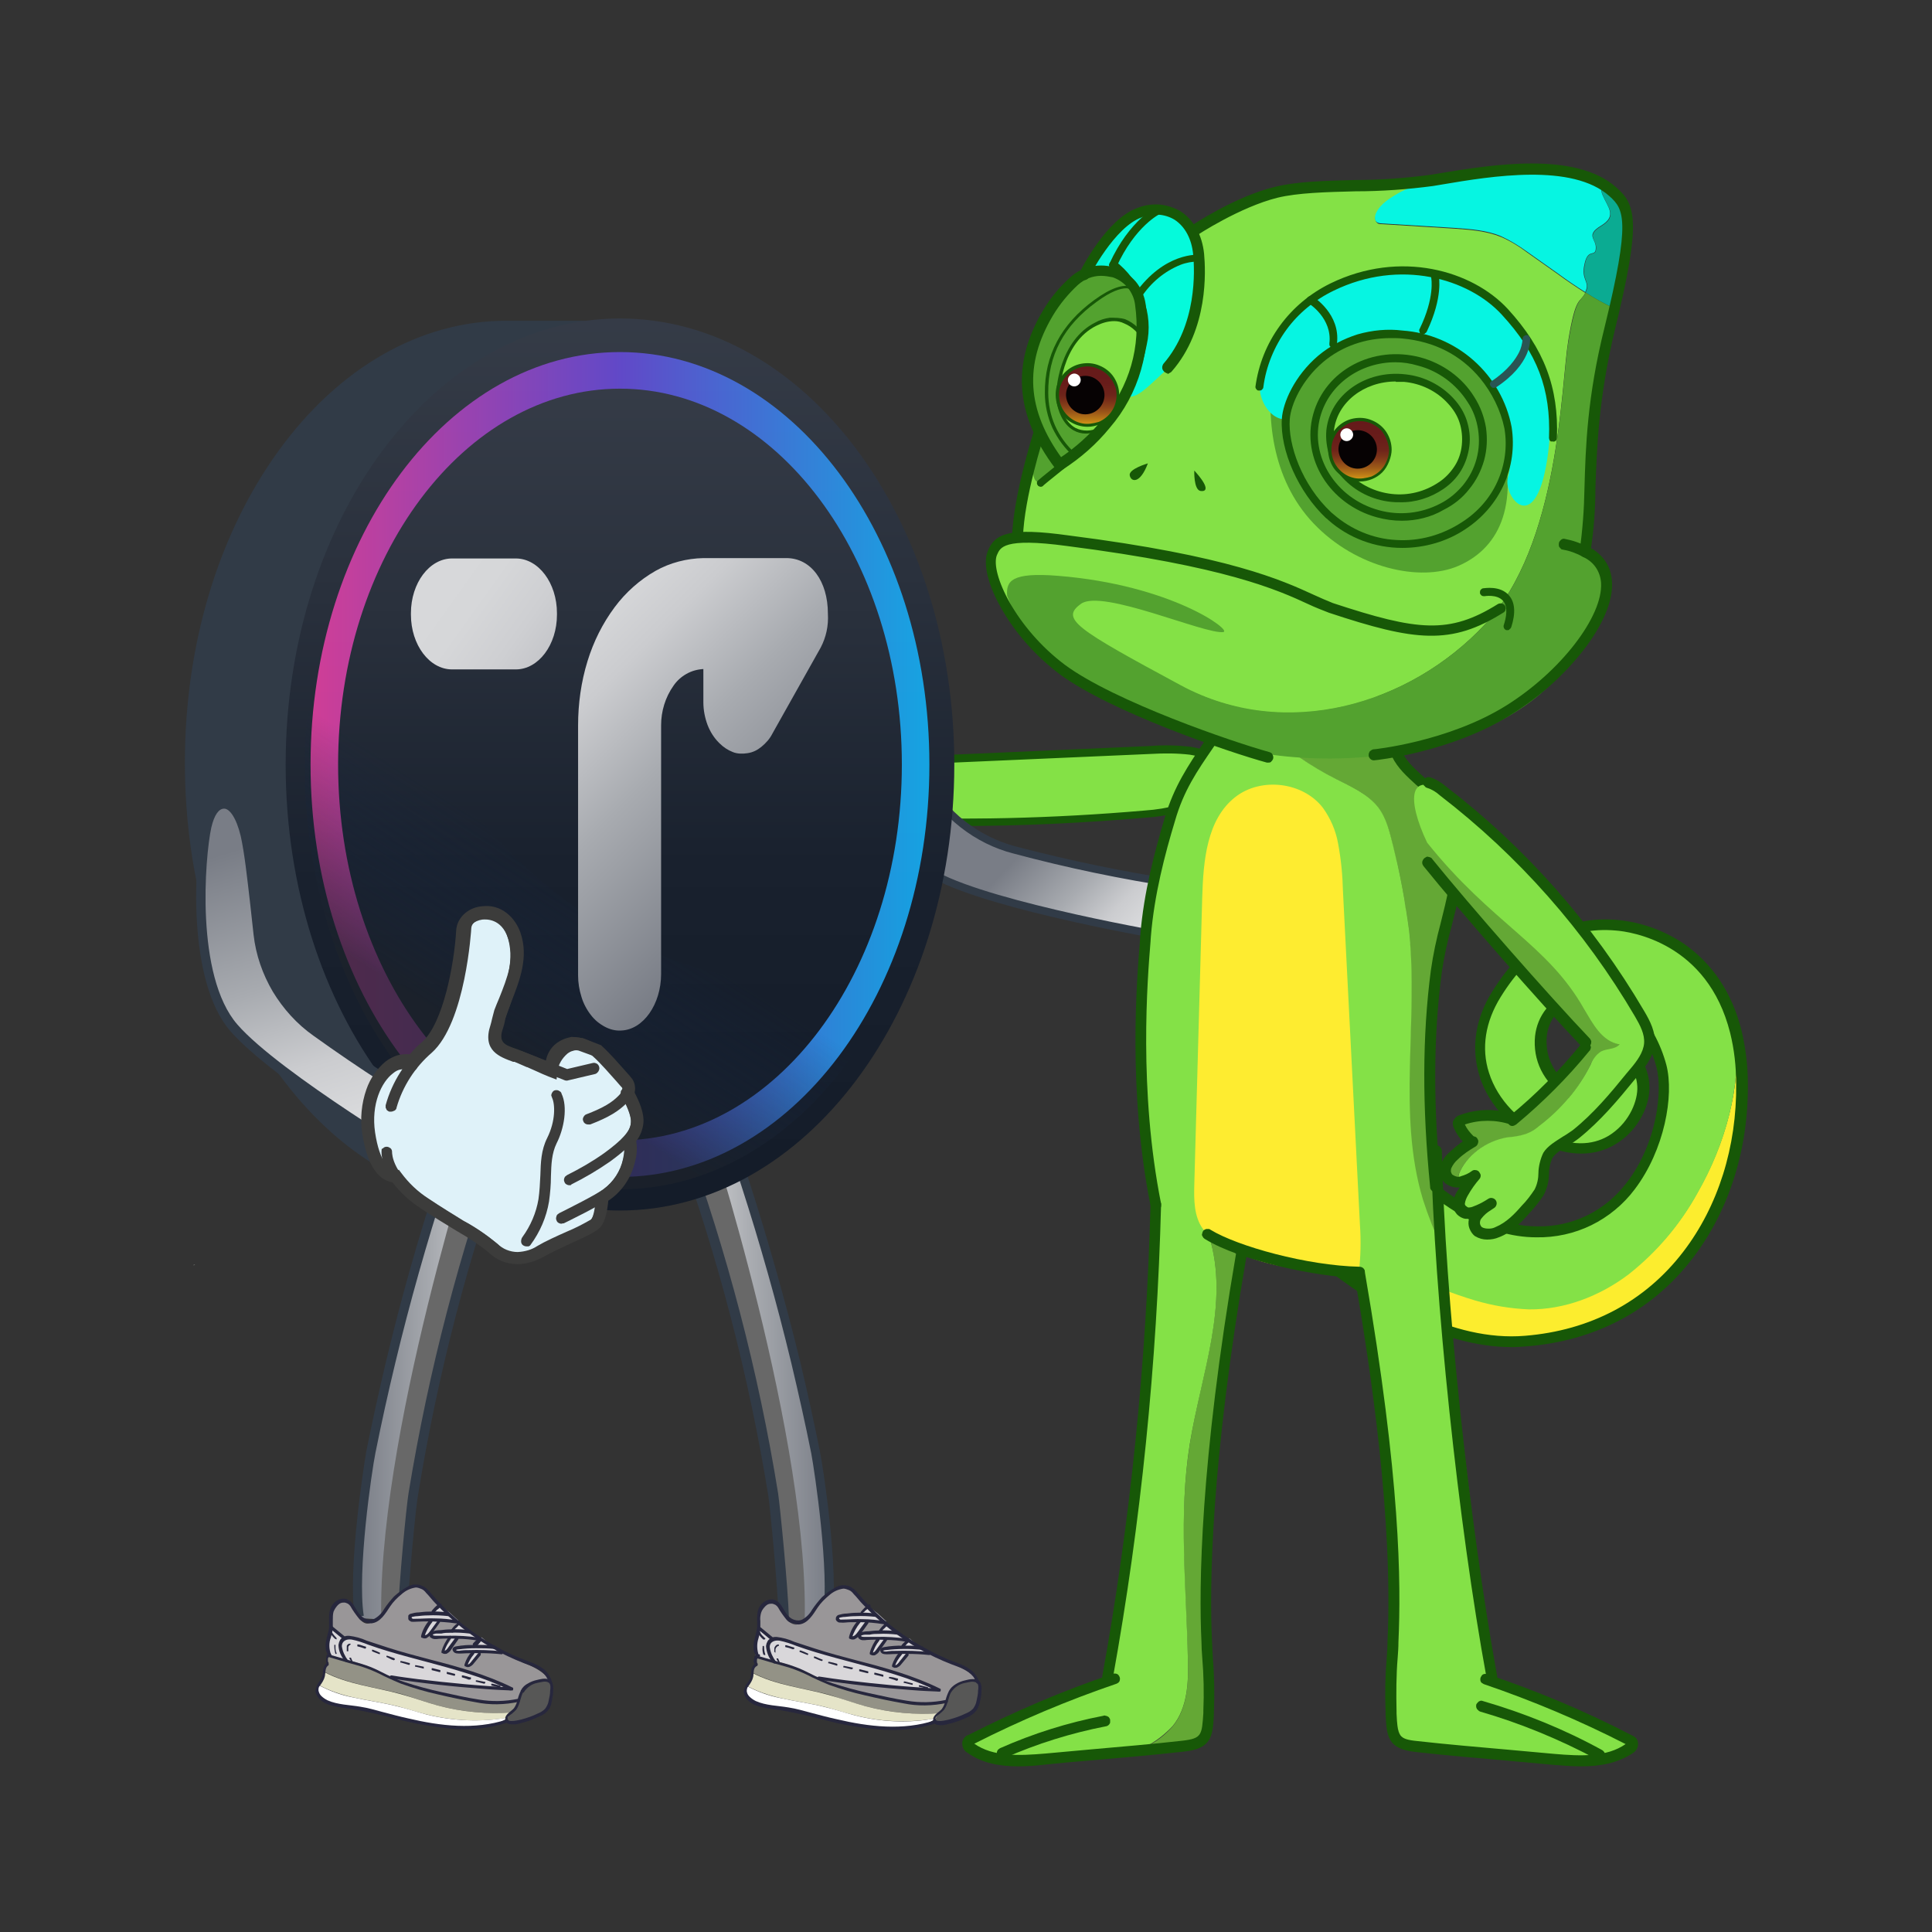 <?xml version="1.0" encoding="utf-8"?>
<!-- Generator: Adobe Illustrator 26.3.1, SVG Export Plug-In . SVG Version: 6.00 Build 0)  -->
<svg version="1.1" id="Capa_1" xmlns="http://www.w3.org/2000/svg" xmlns:xlink="http://www.w3.org/1999/xlink" x="0px" y="0px"
	 viewBox="0 0 512 512" style="enable-background:new 0 0 512 512;" xml:space="preserve">
<rect x="0" y="0" width="512" height="512" fill="#333333" stroke="none"/>
<style type="text/css">
	.st0{fill:#84E146;}
	.st1{fill:#175807;}
	.st2{fill:url(#SVGID_1_);}
	.st3{fill:#D1D6D0;}
	.st4{fill:#313B47;}
	.st5{fill:#DFF2F9;}
	.st6{fill:#B2C9EA;}
	.st7{fill:#3C3C3B;}
	.st8{fill:#FCED2E;}
	.st9{fill:#62A835;}
	.st10{fill:#84E147;}
	.st11{fill:#64A835;}
	.st12{fill:#FEEC30;}
	.st13{fill:#53A22F;}
	.st14{fill:#0BAB92;}
	.st15{fill:#06F5E2;}
	.st16{fill:#05FADB;}
	.st17{fill:#175807;stroke:#175807;stroke-width:0.8;stroke-miterlimit:10;}
	.st18{fill:#83E145;}
	.st19{fill:#295654;}
	.st20{fill:url(#SVGID_00000028306424385985158230000004614720342155384198_);}
	.st21{fill:#060203;}
	.st22{fill:#FFFFFF;}
	.st23{fill:url(#SVGID_00000000222313589292638600000005476881926755002020_);}
	.st24{fill:url(#SVGID_00000092437040594365177940000007862043426226569864_);}
	.st25{fill:#686868;}
	.st26{fill:#939286;}
	.st27{fill:#E5E4C8;}
	.st28{fill:#999698;}
	.st29{fill:#575756;}
	.st30{fill:#D9D7DA;}
	.st31{fill:#27273D;}
	.st32{fill:url(#SVGID_00000101100300773539355850000009355175437240013988_);}
	.st33{opacity:0.9;fill:url(#SVGID_00000013189896262373819710000013153958158379596976_);enable-background:new    ;}
	.st34{fill:url(#SVGID_00000139978408700802302830000008669496543028453256_);}
	.st35{fill:url(#SVGID_00000154403818824141243040000001959450952371811973_);}
	.st36{fill:url(#SVGID_00000074435648094861664790000015964547956020414636_);}
	.st37{fill:url(#SVGID_00000045606210843104256410000016952737669995197068_);}
	.st38{fill:url(#SVGID_00000118367783605947314220000012961640771149856648_);}
	.st39{fill:url(#SVGID_00000032644056872970584100000017797819823153428383_);}
</style>
<path class="st0" d="M319.7,210.2c-7.7,7.8-8.6,5.1-23.7,6s-65.5,1-65.5,1l-3-15.2l66.3-2.9C307.4,198.6,332.2,197.7,319.7,210.2
	L319.7,210.2z"/>
<path class="st1" d="M254.5,218.9c-8.1,0-16.1-0.2-24-0.5c-0.1,0-0.3,0-0.4-0.1c-0.1-0.1-0.2-0.1-0.3-0.2c-0.1-0.1-0.2-0.2-0.2-0.3
	s-0.1-0.3-0.1-0.4s0-0.3,0.1-0.4c0.1-0.1,0.1-0.2,0.2-0.3c0.1-0.1,0.2-0.2,0.3-0.2s0.3-0.1,0.4-0.1c24.3,1.1,48.6,0.5,72.8-1.6
	c3.1-0.2,6.1-0.7,9.1-1.5c4.4-1.4,8.1-4.3,9.4-7.4c0.2-0.4,0.3-0.9,0.3-1.4s-0.1-0.9-0.3-1.4c-0.8-1.5-3.2-2.6-6.5-3.1
	c-3.4-0.4-6.8-0.4-10.3-0.2l-77.4,3.4c-0.3,0-0.5-0.1-0.7-0.3s-0.3-0.4-0.3-0.7s0.1-0.5,0.2-0.7c0.2-0.2,0.4-0.3,0.6-0.4l77.4-3.4
	c3.6-0.3,7.1-0.2,10.7,0.2c4,0.6,6.8,2.1,8,4.1c0.4,0.7,0.6,1.4,0.6,2.2s-0.1,1.6-0.5,2.3c-1.5,3.7-5.6,7-10.6,8.6
	c-3.1,0.9-6.3,1.4-9.5,1.6C287.1,218.1,270.7,218.9,254.5,218.9L254.5,218.9z"/>
<linearGradient id="SVGID_1_" gradientUnits="userSpaceOnUse" x1="271.315" y1="288.616" x2="296.915" y2="264.116" gradientTransform="matrix(1 0 0 -1 0 514)">
	<stop  offset="0" style="stop-color:#797D86"/>
	<stop  offset="0.5" style="stop-color:#A8ABB0"/>
	<stop  offset="0.8" style="stop-color:#CBCCCF"/>
	<stop  offset="1" style="stop-color:#D8D9DB"/>
</linearGradient>
<path class="st2" d="M311.8,234.1c-14.5-2.2-28.9-5.2-43-9c-5-1.3-9.7-3.6-13.8-6.9s-7.4-7.2-9.9-11.8c-4.5-8.4-8.9-17.8-12.6-23.2
	c-6.1-9.2-11.6-6.7-10.3,1.5c1.2,8.3,10.2,38.8,25.8,47.2s62.1,16.2,62.1,16.2L311.8,234.1z"/>
<path class="st3" d="M318.6,254.1c0,0.1-0.1,0.2-0.1,0.4C318.4,254.2,318.6,254.1,318.6,254.1z"/>
<path class="st4" d="M309.9,249.3c-1.9-0.3-46.9-8-62.4-16.4c-15.6-8.4-24.9-38.5-26.3-47.9c-0.6-4.3,0.4-7.4,2.8-8.3
	c2.7-1.1,6.2,1.2,9.5,6.1c2.6,4,5.6,9.8,8.8,16c1.2,2.4,2.5,4.9,3.8,7.3c2.4,4.5,5.6,8.4,9.6,11.5s8.5,5.4,13.4,6.7
	c14.1,3.7,28.5,6.7,42.9,8.9l-0.3,2c-14.5-2.2-28.9-5.2-43.1-9c-5.1-1.3-9.9-3.7-14.1-7c-4.2-3.3-7.6-7.4-10.1-12.1
	c-1.3-2.3-2.6-4.9-3.8-7.3c-2.6-5.4-5.6-10.7-8.7-15.8c-3.1-4.7-5.7-5.8-7-5.3s-1.9,2.9-1.5,6.1c1.2,7.9,10.1,38.3,25.2,46.4
	c15.1,8.1,61.3,16.1,61.8,16.1L309.9,249.3L309.9,249.3z"/>
<path class="st5" d="M317.2,231.8c0.9-0.6,3.6-3.3,5-4.1c2.9-1.7,5.8-3.2,8.9-4.6c2-0.7,5.5-2.5,6.8-4.6s1.6-5.5,2.5-6.8
	c0.7-1.1,1.8-2,3.1-2.5c1.3-0.5,2.6-0.6,3.9-0.2c1.2,0.3,2.4,0.9,3.3,1.7c1,0.8,1.7,1.9,2.2,3c0.4,1.1,0.9,5.6-0.8,7.4
	c-1.6,1.8-5.1,3.3-6.4,4.2s-3.1,2.3-3.4,3.5s-0.2,2.1,0.4,2.3c1.4,0.8,2.9,1.2,4.4,1.4c3,0.1,6.1-0.3,9-1.2
	c2.3-0.9,9.2-3.6,11.7-3.7s5.5,0.8,7,2.8c1.4,1.9,2.5,6.5-0.8,9.5c1.7,1.2,2.3,4.9,1.8,6.7s-1.9,5.1-4,5.9c0.1,0.6,1.2,3.1,0,5
	s-3.1,4.8-8.9,4.3s-13-2.6-16-2.6s-19.9,0.4-26-2.8c-6.1-3.2-4.9-3.9-4.9-3.9c-0.2,0.8-0.5,1.4-1.1,2c-0.9,0.9-1.9,1.7-2.9,1.4
	s-4-2.6-4.8-10.7c-0.8-8.1,2.2-16.6,4.4-17.2c2.2-0.6,3.4,2.2,3.7,2.9C315.7,231.6,316.8,232.1,317.2,231.8L317.2,231.8z"/>
<path class="st6" d="M363.1,261.9c-0.9-0.1-1.8-0.2-2.8-0.3c4.7,0.3,8.3-1.3,6.9-4.7c-1.3-3.4-11.8-4.1-19.4-4.6
	c2.9-0.8,5.9-1.1,8.8-0.8c4.9,0.3,11.4,1.6,14.4-1.3c0.5-0.6,0.9-1.4,0.9-2.2s-0.2-1.6-0.7-2.3c-2.7-2.8-7.3-2.5-10.6-2.9
	c-4.3-0.5-8.7-0.2-12.9,0.9c2.7-1.8,5.9-2.9,9.1-3.1c3.8-0.2,8,0.5,13.9-0.9c3-0.7,2.9-5.3,1-7.5c-2.2-2.5-7.3-2-10.4-0.3
	c-7,5-19.9,4.4-22.7-0.7c-1.9-5.4,10.8-9,8.2-16.1c-0.6-2.3-3.8-3.7-7-3l0.3-0.6c0.7-1.1,1.8-2,3.1-2.5c1.3-0.5,2.6-0.6,3.9-0.2
	c1.2,0.3,2.4,0.9,3.3,1.7c1,0.8,1.7,1.9,2.2,3c0.4,1.1,0.9,5.6-0.8,7.4c-1.6,1.8-5.1,3.3-6.4,4.2s-3.1,2.3-3.4,3.5s-0.2,2.1,0.4,2.3
	c1.4,0.8,2.9,1.2,4.4,1.4c3,0.1,6.1-0.3,9-1.2c2.3-0.9,9.2-3.6,11.7-3.7c2.5-0.1,5.5,0.8,7,2.8c1.4,1.9,2.5,6.5-0.8,9.5
	c1.7,1.2,2.3,4.9,1.8,6.7s-1.9,5.1-4,5.9c0.1,0.6,1.2,3.1,0,5C370.8,259.4,369,262.3,363.1,261.9L363.1,261.9z"/>
<path class="st6" d="M328.3,226.4c-8.9,4.3-11.3,13.7-19.3,5.8c0.8-2.3,1.9-4,2.8-4.2c2.2-0.6,3.4,2.2,3.7,2.9
	c0.3,0.7,1.3,1.2,1.7,0.9c0.9-0.6,3.6-3.3,5-4.1c2.9-1.7,5.8-3.2,8.9-4.6c2-0.7,5.5-2.5,6.8-4.6C337.4,221.8,333.3,224,328.3,226.4
	L328.3,226.4z"/>
<path class="st6" d="M315.2,230.6c0,0-5.8,9.9-1.9,12.3c0-3.9,2.6-10.2,3.9-11.1c-0.4,0.1-0.9,0-1.2-0.2
	C315.6,231.4,315.3,231,315.2,230.6L315.2,230.6z"/>
<path class="st7" d="M363.6,262.9c-3.5-0.2-7-0.7-10.4-1.6c-4.4-0.9-8.9-1.4-13.4-1.3c-2.9-0.1-6.2-0.1-10.4-0.5
	c-8-0.7-11.7-3.6-13.1-5.4c-1,1.8-2.2,2.7-3.5,2.7c-1.9,0-3.7-2.1-5-5.9c-1.2-3.8-1.6-7.8-1.4-11.7c0.1-2.2,0.5-7.5,2.6-9.7
	c1.6-1.7,3.2-2.5,4.5-2.3c0.5,0.1,1.1,0.3,1.5,0.7s0.8,0.8,1,1.3c0.1,0.2,0.2,0.5,0.3,0.7s0.2,0.5,0.3,0.7c0.6-0.4,1.2-0.9,1.8-1.4
	c2.4-2.2,7.3-4.6,11.9-6.9l3-1.5c3.2-1.7,4.2-4.5,5.1-7c0.3-1.2,0.8-2.3,1.5-3.3c0.7-0.9,1.6-1.5,2.6-2s2.1-0.8,3.2-0.8
	c1.1-0.1,2.3,0.1,3.4,0.5s2,1.1,2.8,1.9s1.7,2.2,2.2,3.5s0.6,2.7,0.4,4.1c-0.2,1.3-0.6,2.6-1.4,3.7c-0.7,1.1-1.7,2-2.8,2.7l-0.7,0.4
	c-3.6,2.1-7,4.1-6.1,5.8c1.1,1.9,7.5,2.5,16.4-1.2c8.2-3.4,13.2-4.1,16.4,1.9c0.8,1.4,1.1,3.1,0.9,4.7c-0.2,1.6-0.9,3.2-2,4.4
	c1.3,1.8,1.9,4,1.8,6.2c-0.1,1.3-0.6,2.6-1.2,3.8c-0.7,1.2-1.6,2.1-2.8,2.9c0.5,1.3,0.5,2.8,0.2,4.1c-0.4,1.4-1.2,2.5-2.3,3.4
	C369,262.2,366.3,263.1,363.6,262.9z M317,252.2c0,0.1,2.4,4.9,12.6,5.7c4.2,0.4,7.4,0.4,10.3,0.5c4.6-0.1,9.2,0.4,13.7,1.4
	c8.5,1.9,12.8,2.4,16.2-0.6c0.9-0.7,1.6-1.7,1.8-2.9c0.3-1.1,0.1-2.3-0.4-3.4c-0.1-0.1-0.1-0.2-0.1-0.3v-0.3c0-0.1,0.1-0.2,0.2-0.3
	s0.2-0.2,0.3-0.2c0,0,3.7-2.1,3.8-5.7c0.1-1,0-2-0.3-3s-0.8-1.8-1.5-2.6c-0.2-0.2-0.3-0.4-0.3-0.6s0-0.2,0.1-0.3
	c0-0.1,0.1-0.2,0.2-0.3c1.1-0.9,1.8-2.2,2-3.6c0.3-1.4,0-2.8-0.6-4.1c-2.1-3.9-4.7-5.1-14.3-1.2c-8.5,3.5-16.6,3.7-18.5,0.5
	c-1.8-3.1,2.3-5.5,6.7-8l0.7-0.4c0.9-0.5,1.7-1.3,2.3-2.2c0.6-0.9,1-1.9,1.1-3s0-2.3-0.4-3.4c-0.4-1.1-1-2-1.8-2.8
	c-0.6-0.7-1.4-1.2-2.2-1.5c-0.8-0.3-1.8-0.5-2.7-0.4c-0.9,0-1.8,0.3-2.6,0.7c-0.8,0.4-1.5,0.9-2.1,1.6c-0.6,0.9-1,1.8-1.3,2.8
	c-0.9,2.6-2.1,5.9-5.9,7.9c-1,0.5-2.1,1-3.1,1.6c-4.4,2.2-9.4,4.7-11.6,6.7c-1.6,1.5-2.4,2-3.3,1.9c-0.8-0.2-1.1-0.9-1.4-1.7
	l-0.3-0.6c-0.3-0.7-0.8-1.1-1.2-1.2c-0.8-0.1-1.8,0.5-3.1,1.8c-2.4,2.5-2.9,14-0.8,19.7c1.2,3.4,2.6,4.7,3.5,4.7s1.8-1.1,2.6-3
	c0.1-0.1,0.2-0.3,0.3-0.4c0.1-0.1,0.3-0.1,0.4-0.1c0.2,0,0.3,0.1,0.5,0.2C316.8,251.9,316.9,252,317,252.2L317,252.2L317,252.2z"/>
<path class="st7" d="M366.8,253.8c-2.2,0-4.3-0.2-6.5-0.6c-4.3-0.7-8.6-1.2-12.9-1.5c-0.2,0-0.4-0.1-0.5-0.3s-0.2-0.4-0.2-0.6
	s0.1-0.4,0.2-0.5s0.3-0.2,0.5-0.2c4.4,0.3,8.8,0.8,13.1,1.5c10,1.8,12.5-0.9,12.5-1c0.1-0.2,0.3-0.3,0.6-0.3s0.4,0,0.6,0.2
	c0.2,0.1,0.3,0.3,0.3,0.6s0,0.4-0.2,0.6C374.3,251.9,372.5,253.8,366.8,253.8z"/>
<path class="st7" d="M349.8,242.6c-0.2,0-0.4-0.1-0.6-0.2c-0.2-0.1-0.3-0.3-0.3-0.5s0-0.4,0.1-0.6c0.1-0.2,0.3-0.3,0.5-0.3
	c6.3-1.7,11.7-1.4,16.8-1.1c2.8,0.2,5.7-0.3,8.3-1.5c0.2-0.1,0.4-0.1,0.6-0.1c0.2,0.1,0.4,0.2,0.5,0.4s0.1,0.4,0.1,0.6
	c-0.1,0.2-0.2,0.4-0.4,0.5c-2.8,1.4-6,2-9.2,1.7c-5.3-0.3-10.3-0.6-16.3,1.1L349.8,242.6L349.8,242.6z"/>
<path class="st7" d="M342.4,226.8c0,7.5-1.7,14.9-5.1,21.6c-0.6,1.2,1.2,2.2,1.8,1c3.6-7,5.4-14.7,5.4-22.6s-0.1-0.5-0.3-0.7
	c-0.2-0.2-0.5-0.3-0.7-0.3c-0.3,0-0.5,0.1-0.7,0.3C342.5,226.3,342.4,226.5,342.4,226.8L342.4,226.8L342.4,226.8z"/>
<path class="st7" d="M347.9,239.5c0.2,4.4-0.4,8.7-1.8,12.9c-0.4,1.3,1.6,1.8,2,0.6c1.4-4.3,2-8.9,1.9-13.5
	C349.9,238.2,347.9,238.2,347.9,239.5L347.9,239.5z"/>
<path class="st8" d="M390.8,344.2c4.7,1.5,9.6,2.3,14.5,2.4c9.5,0,18.8-3.6,26.3-9.2c7.5-5.8,13.7-13.1,18.3-21.5
	c7.4-12.9,11.6-28.1,10.2-42.7c1.1,4.5,1.6,9.2,1.7,13.8c0.3,33.1-19.3,65.3-57.4,68.3c-38,3.1-77-44.3-77-44.3l8.6-9.4
	C348.3,322.2,367.8,337.4,390.8,344.2L390.8,344.2z"/>
<path class="st9" d="M430.6,260.3c6.2,0.8,11.6,5.4,14.5,10.9c2.9,5.6,3.8,12,3.5,18.3c-0.5,11.3-4.5,22.5-12.1,30.8
	s-19,13.3-30.2,12.2c-11.8-1.2-22-8.8-30.1-17.6c-3.6-3.9-6.8-8.1-9.5-12.6c10.3,11.4,25,23.9,40.6,23.9c28.5,0,36.3-32.2,33.2-44
	c-2.8-10.8-10.9-20.6-20.7-19.3C422.9,260.8,426.8,259.9,430.6,260.3L430.6,260.3L430.6,260.3z"/>
<path class="st10" d="M371.2,302.9c0,0,12.8,18.9,27.9,22.6c15.1,3.7,25.4-0.3,32.2-8.8c6.8-8.5,12.6-26.7,6.6-40.2
	c-6-13.6-21-12.5-21-12.5c-11,4-11.2,18.8-1.4,25.2c9.9,6.3,13.4-2.9,10.2-6.5c-3.2-3.7-4-5.3-1.5-6.7c2.5-1.4,10.8,3.6,11.3,11.9
	c0.4,8.3-9.1,21.6-25,14.8s-23.9-23.2-14-39.1s21.5-19.1,31.9-18.2c8.8,0.8,26.1,6.6,31.6,28.2c1.5,14.6-2.8,29.8-10.2,42.7
	c-4.6,8.3-10.8,15.6-18.3,21.5c-7.6,5.7-16.9,9.3-26.3,9.2c-4.9-0.2-9.7-1-14.4-2.4c-23-6.8-42.5-22-54.9-42.5L371.2,302.9z"/>
<path class="st1" d="M400.7,357c-18.9,0-37.5-11.5-50.1-21.5c-8.9-7.1-17-14.9-24.4-23.5c-0.2-0.3-0.3-0.6-0.3-0.9s0.1-0.7,0.4-0.9
	l24.9-27.2c0.3-0.3,0.6-0.4,1-0.5c0.4,0,0.7,0.1,1,0.4c0.5,0.6,1,1.2,1.4,1.9c4,5.9,8.4,11.5,13.2,16.8
	c17.4,19.4,31.1,23.4,39.5,23.4c4.6,0.1,9.2-0.9,13.3-2.9c4.1-2,7.7-5,10.5-8.7c8.1-10.5,9.5-24.4,7.9-30.5
	c-3.5-13.2-12.2-19.2-19.1-18.2c-0.9,0.1-1.7,0.3-2.6,0.6c-2,0.7-3.8,1.9-5.1,3.6c-1.3,1.7-2.1,3.7-2.3,5.8
	c-0.2,2.6,0.2,5.2,1.4,7.5c1.1,2.3,2.9,4.3,5.1,5.7c3.6,2.3,6.6,2.6,8.2,0.7c0.6-0.7,0.9-1.6,1-2.5c0-0.9-0.2-1.8-0.8-2.6
	c-2.3-2.7-3.6-4.5-3.3-6.3c0.1-0.6,0.4-1.1,0.8-1.6s0.8-0.8,1.4-1.1c1.3-0.7,3.4-0.5,5.6,0.8c2.2,1.2,4.1,3,5.5,5.2
	c1.4,2.1,2.2,4.6,2.3,7.1c0.3,5.4-3,11.6-8,15c-5.3,3.7-12.1,4.1-19,1.2c-8.9-3.8-15.5-10.6-18-18.6c-2.3-7.4-1.2-15.2,3.4-22.5
	c8.7-13.9,19.5-20.1,33.2-18.9c6.3,0.6,12.4,2.8,17.7,6.4c7.5,5.3,12.6,12.9,15.1,22.8c1.1,4.6,1.7,9.4,1.7,14.1
	c0.2,17.4-5,33.8-14.6,46.3c-10.6,13.9-25.9,22-44.1,23.4C403.1,356.9,401.9,357,400.7,357L400.7,357z M329.2,311.1
	c7.1,8.1,14.8,15.5,23.2,22.2c13,10.3,32.5,22.3,51.7,20.7c17.4-1.4,31.9-9.1,42-22.3c9.2-12,14.2-27.8,14-44.5
	c0-4.5-0.5-9.1-1.6-13.5c-6-23.9-26.3-26.8-30.3-27.1c-12.5-1.1-22.5,4.7-30.5,17.6c-4.1,6.6-5.2,13.6-3.1,20.1
	c2.3,7.2,8.2,13.4,16.4,16.9c7.7,3.3,13.1,1.4,16.2-0.8c4.7-3.3,6.9-8.8,6.7-12.5c-0.1-2-0.8-4-1.9-5.7s-2.6-3.2-4.4-4.2
	c-0.8-0.6-1.8-0.9-2.9-0.8c-0.5,0.3-0.7,0.5-0.7,0.6c-0.1,0.4,0.3,1.3,2.6,3.9c1,1.3,1.5,2.8,1.5,4.5s-0.6,3.2-1.7,4.4
	c-3.8,4.5-10.1,1-11.9-0.2c-2.6-1.7-4.7-4-6.1-6.8s-1.9-5.9-1.6-9c0.3-2.7,1.3-5.2,3-7.3c1.7-2.1,3.9-3.7,6.4-4.6
	c1-0.4,2.1-0.6,3.1-0.8c10.7-1.5,19.3,9.1,22.3,20.3c2.1,8.1-0.5,22.6-8.4,33c-3,4-7,7.3-11.5,9.5s-9.5,3.3-14.6,3.2l0,0
	c-13.1,0-27.1-8.2-41.7-24.4c-4.8-5.4-9.3-11.1-13.4-17.1v-0.2l-15,16.4l-1.1-1l1.1,1L329.2,311.1L329.2,311.1z"/>
<path class="st11" d="M363.2,337.6c2,1.1,2.8,3.5,3.4,5.6c8.9,32.6,9.3,66.8,8,100.5c-0.2,5.2,0.2,11.5,4.9,13.8
	c2.1,1,4.5,0.9,6.8,1.1c5.8,0.6,11.1,3.2,15.1,7.5c-14.7-1.1-30.7-3.5-31.4-5.4c-1-2.9-2.1-7.1-0.6-33.7c1.6-26.6-9-89.7-9-89.7
	h-0.2C361.2,337,362.3,337.1,363.2,337.6L363.2,337.6L363.2,337.6z"/>
<path class="st11" d="M373.3,246.7c-1-7.6-2.4-15.1-4.2-22.5c-0.8-3.6-1.7-7.3-4-10.3c-2.8-3.7-7.3-5.5-11.4-7.6
	c-6.5-3.3-12.6-7.5-18-12.4c-1.4-1.3-3.3-8-4.7-14.8c0.7-0.8,1.4-1.5,2.3-2.1c5.2-3.4,17.2-10.5,30.7,2.8c6.1,6.1,3.2,18.4,10,25
	s13.2,10.5,11.7,23.5s-9.5,33.1-5.2,86.1c0.4,5.3,0.9,10.8,1.5,16.5c-2-4.2-3.6-8.5-5.1-12.9C370.1,295.1,375.9,270.4,373.3,246.7
	L373.3,246.7z"/>
<path class="st11" d="M310.7,457.6c4-4.8,4.3-11.6,4.1-17.9c-0.5-19-2.5-38.1,0.5-56.9c2.9-18.5,10.7-37.4,5.1-55.3h0.4
	c2.5,2.2,5.7,3.5,8,5.8h0.1c-1.1,6.8-6.3,39.4-7.4,55.4c-1.3,17.9-0.9,43.1-1.1,55.7s3,17.4-9,18.6c-2.5,0.2-5.9,0.6-9.5,1.2
	c0.9-0.6,1.9-1.2,2.8-1.8C306.9,461.2,308.9,459.6,310.7,457.6L310.7,457.6z"/>
<path class="st10" d="M375,463.4c-6.1-1.5-5.2-11.6-5.3-17c-0.1-5.4,0.9-42.5-2.3-59.2c-3.2-16.8-7.3-50.2-7.3-50.2
	s-10,0.6-22.6-3.5c-12.5-4.1-18.7-8-18.7-8c0.6,0.7,1.2,1.4,2,2h-0.4c5.6,17.8-2.1,36.7-5.1,55.2c-3,18.8-0.9,37.9-0.5,56.9
	c0.2,6.3-0.1,13.1-4.1,17.9c-1.8,1.9-3.9,3.6-6.2,4.9c-0.9,0.6-1.9,1.2-2.8,1.8c-14.4,1.8-35,4.4-39.6,1.4c-5.6-3.7-12.4-2.1,6.5-10
	l0,0c19-7.8,24.9-11,24.9-11s10.1-72,12-103.4s-3.5-38.6-3.1-60s2.3-70.3,16.5-82.9c1.6-1.4,7.3-13.7,12.2-19.2
	c1.4,6.8,3.2,13.5,4.7,14.8c5.4,4.9,11.5,9.1,18,12.4c4.1,2.1,8.6,4,11.4,7.6c2.3,3,3.1,6.7,4,10.3c1.8,7.4,3.2,14.9,4.2,22.5
	c2.6,23.7-3.2,48.4,3.7,71.2c1.4,4.4,3.1,8.7,5.1,12.9c4.8,51.1,13.4,113.6,13.4,113.6l37.1,17.2c0,0,1.9,4-12.4,4.8
	C416.9,466.5,381,464.9,375,463.4z"/>
<path class="st10" d="M318.6,237.5"/>
<path class="st12" d="M318.8,325.7c-2.4-3.3-2.4-7.7-2.3-11.7c0.7-25.4,1.4-50.8,2.1-76.2c0.3-9.7,1.2-20.7,8.8-26.6
	c6.8-5.3,17.9-4,23.2,2.9c2,2.8,3.4,6,4,9.4c0.8,4.2,1.2,8.5,1.3,12.7c1.5,29.5,3,59,4.5,88.4c0.3,4.2,0.2,8.5-0.3,12.7
	c-2.1,0-20.7,0.1-31-5c0,0-0.5-1-0.6-0.2l-0.5-0.5C324.9,328.5,321.3,329.1,318.8,325.7L318.8,325.7z"/>
<path class="st1" d="M306.3,320.6c-0.3,0-0.7-0.1-0.9-0.3c-0.3-0.2-0.4-0.5-0.5-0.8c-6.1-30.5-3.6-60.4-2.8-70.2
	c0-0.6,0.1-1.1,0.1-1.5c0.9-11.3,3.8-22.1,6.5-31.2c2.5-8.3,6.1-13.6,10.6-20.3l1.5-2.2c1.4-2.1,2.6-4.3,3.7-6.6
	c1.7-3.7,3.9-7.1,6.5-10.2c2.8-3,6.4-5.1,10.3-6.3c3.9-1.1,8.1-1.1,12.1,0s7.5,3.2,10.3,6.2s4.8,6.7,5.6,10.7c0.3,1.5,0.5,3,0.7,4.4
	c0.1,2.4,0.7,4.8,1.6,7c1.2,2.6,3.4,4.5,5.7,6.6c1,0.9,2.1,1.9,3.1,2.9c10.7,11.1,7.5,24.1,4.3,36.6c-1.1,4-2,8.1-2.6,12.2
	c-2.3,17.3-2.3,35.8-0.2,56.7v0.6c0,0.2-0.1,0.4-0.3,0.5c-0.1,0.2-0.3,0.3-0.4,0.4c-0.2,0.1-0.4,0.2-0.6,0.2s-0.4,0-0.6-0.1
	s-0.4-0.2-0.5-0.3c-0.1-0.1-0.3-0.3-0.4-0.5s-0.1-0.4-0.1-0.6c-2.1-21.1-2.1-39.9,0.2-57.4c0.6-4.2,1.5-8.4,2.6-12.5
	c3.1-12.3,6-24-3.6-33.9c-0.9-0.9-1.9-1.9-2.9-2.7c-2.4-2.2-4.9-4.4-6.4-7.5c-1-2.5-1.7-5.2-1.8-7.9c-0.1-1.4-0.3-2.8-0.6-4.1
	c-0.8-3.5-2.5-6.7-4.9-9.3c-2.5-2.6-5.6-4.5-9-5.4c-3.4-1-7.1-0.9-10.5,0c-3.4,1-6.6,2.9-9,5.5c-2.5,2.9-4.5,6.1-6.1,9.6
	c-1.2,2.4-2.5,4.7-3.9,6.9l-1.5,2.2c-4.4,6.4-7.9,11.5-10.2,19.5c-2.7,8.9-5.5,19.6-6.4,30.6c0,0.4-0.1,0.9-0.1,1.5
	c-0.8,9.7-3.2,39.3,2.8,69.4v0.6c0,0.2-0.1,0.4-0.2,0.5c-0.1,0.2-0.2,0.3-0.4,0.4c-0.2,0.1-0.3,0.2-0.5,0.2h-0.3L306.3,320.6z"/>
<path class="st1" d="M395.4,446c-0.3,0-0.7-0.1-0.9-0.3c-0.3-0.2-0.4-0.5-0.5-0.8c-7.6-41.3-13.9-101.5-14.8-140.1
	c0-0.4,0.2-0.7,0.4-0.9c0.3-0.2,0.6-0.4,1-0.4s0.7,0.1,1,0.4s0.4,0.6,0.5,0.9c0.8,38.5,7.2,98.5,14.7,139.6v0.6
	c0,0.2-0.1,0.4-0.2,0.5c-0.1,0.2-0.2,0.3-0.4,0.4c-0.2,0.1-0.3,0.2-0.5,0.2h-0.3L395.4,446z"/>
<path class="st1" d="M419,468.1c-2.4,0-4.9-0.2-7.4-0.4c-4-0.4-8.1-0.7-12.1-1.1c-8-0.7-16.2-1.4-24.3-2.3c-7.5-0.8-7.7-4.1-8-10
	v-0.6c-0.2-4.9-0.1-9.7,0.3-14.5c0.1-1.4,0.2-2.7,0.2-4.1c1.5-32.4-4.3-71.2-8.8-97.5V337c0-0.2,0.1-0.4,0.2-0.5
	c0.1-0.2,0.2-0.3,0.4-0.4c0.2-0.1,0.3-0.2,0.5-0.2h0.6c0.2,0,0.4,0.1,0.5,0.2c0.2,0.1,0.3,0.3,0.4,0.4c0.1,0.2,0.2,0.4,0.2,0.6
	c9.5,55.2,9.6,82.4,8.9,98.1c0,1.4-0.1,2.8-0.2,4.1c-0.4,4.7-0.4,9.5-0.3,14.2v0.6c0.3,5.9,0.4,6.8,5.5,7.3c8,0.9,16.3,1.6,24.2,2.3
	l12.1,1.1c7,0.6,13.9,0.9,18.9-2.6c-12.1-6.2-24.7-11.5-37.6-15.9c-0.2-0.1-0.3-0.2-0.5-0.3c-0.1-0.1-0.3-0.3-0.3-0.4
	c-0.1-0.2-0.1-0.4-0.1-0.5c0-0.2,0-0.4,0.1-0.6s0.2-0.3,0.3-0.5c0.1-0.1,0.3-0.3,0.4-0.3c0.2-0.1,0.4-0.1,0.5-0.1
	c0.2,0,0.4,0,0.6,0.1c13.1,4.4,26,9.8,38.3,16.2c0.7,0.3,1.3,0.8,1.5,1.5c0.2,0.6,0.1,1.3-0.1,1.8c-0.2,0.6-0.7,1.1-1.2,1.4
	C428.6,467.3,424,468.1,419,468.1L419,468.1z"/>
<path class="st1" d="M293.5,446h-0.3c-0.2,0-0.4-0.1-0.5-0.2c-0.2-0.1-0.3-0.2-0.4-0.4c-0.1-0.2-0.2-0.3-0.2-0.5v-0.6
	c7.5-41.3,11.7-83.2,12.8-125.1c0-0.4,0.2-0.7,0.4-1c0.3-0.3,0.6-0.4,1-0.4l0,0c0.4,0,0.7,0.2,1,0.4c0.3,0.3,0.4,0.6,0.4,1
	c-1.1,42.1-5.3,84.1-12.8,125.6c-0.1,0.3-0.2,0.6-0.5,0.8C294.2,445.8,293.8,446,293.5,446L293.5,446L293.5,446z"/>
<path class="st1" d="M269.9,468.1c-4.9,0-9.6-0.8-13.5-3.6c-0.6-0.3-1-0.8-1.2-1.4s-0.3-1.2-0.1-1.8c0.3-0.7,0.8-1.3,1.5-1.5
	c12.4-6.3,25.2-11.8,38.3-16.2c0.2-0.1,0.4-0.1,0.6-0.1s0.4,0.1,0.5,0.1c0.2,0.1,0.3,0.2,0.4,0.3c0.1,0.1,0.2,0.3,0.3,0.5
	c0.1,0.2,0.1,0.4,0.1,0.6s-0.1,0.4-0.1,0.5c-0.1,0.2-0.2,0.3-0.3,0.4c-0.1,0.1-0.3,0.2-0.5,0.3c-12.9,4.4-25.5,9.7-37.7,15.9
	c5,3.5,11.8,3.2,18.9,2.6l12.1-1.1c7.9-0.7,16.2-1.4,24.2-2.3c5.1-0.6,5.1-1.5,5.5-7.3v-0.6c0.2-4.7,0.1-9.5-0.3-14.2
	c-0.1-1.4-0.2-2.8-0.2-4.1c-0.7-14.5-0.4-47.2,9.2-103.1c0.1-0.4,0.3-0.7,0.6-0.9c0.3-0.2,0.7-0.3,1-0.2c0.4,0.1,0.7,0.3,0.9,0.6
	c0.2,0.3,0.3,0.7,0.3,1c-9.6,55.7-9.9,88.1-9.2,102.5c0.1,1.4,0.1,2.7,0.2,4.1c0.4,4.8,0.5,9.7,0.3,14.5v0.6c-0.3,5.9-0.5,9.2-8,10
	c-8.1,0.9-16.3,1.6-24.3,2.3c-4,0.3-8.1,0.7-12.1,1.1C274.8,467.9,272.4,468.1,269.9,468.1L269.9,468.1z"/>
<path class="st1" d="M360.3,338.7c-11.7-0.3-31.8-4.7-40.9-10.3c-0.2-0.1-0.3-0.2-0.5-0.4c-0.1-0.2-0.2-0.3-0.3-0.5
	c-0.1-0.2-0.1-0.4,0-0.6c0-0.2,0.1-0.4,0.2-0.6s0.2-0.3,0.4-0.4c0.2-0.1,0.4-0.2,0.5-0.2h0.6c0.2,0,0.4,0.1,0.5,0.2
	c7.2,4.4,25.6,9.5,39.5,9.8c0.4,0,0.8,0.2,1,0.4c0.3,0.3,0.4,0.6,0.4,1s-0.2,0.7-0.4,1C361.1,338.6,360.8,338.7,360.3,338.7
	L360.3,338.7L360.3,338.7z"/>
<path class="st1" d="M424,466.5c-0.2,0-0.5-0.1-0.7-0.2c-9.9-5.3-20.3-9.6-31-12.7c-0.2-0.1-0.3-0.1-0.5-0.3l-0.4-0.4
	c-0.1-0.2-0.1-0.3-0.2-0.5v-0.6c0.1-0.2,0.1-0.3,0.3-0.5l0.4-0.4c0.2-0.1,0.3-0.1,0.5-0.2c0.2,0,0.4,0,0.6,0.1
	c11,3.2,21.6,7.5,31.6,13c0.3,0.2,0.6,0.5,0.7,0.9s0.1,0.8-0.1,1.1c-0.1,0.2-0.3,0.4-0.5,0.6C424.5,466.5,424.2,466.5,424,466.5
	L424,466.5z"/>
<path class="st1" d="M265.6,466c-0.3,0-0.6-0.1-0.9-0.3c-0.3-0.2-0.4-0.5-0.5-0.8s0-0.7,0.1-0.9c0.1-0.3,0.4-0.5,0.7-0.7
	c8.8-3.9,18-6.8,27.4-8.6c0.2-0.1,0.4-0.1,0.6,0c0.2,0,0.4,0.1,0.6,0.2s0.3,0.2,0.4,0.4c0.1,0.2,0.2,0.3,0.2,0.5v0.6
	c0,0.2-0.1,0.4-0.2,0.5c-0.1,0.2-0.3,0.3-0.4,0.4c-0.2,0.1-0.4,0.2-0.6,0.2c-9.2,1.8-18.2,4.6-26.8,8.4
	C266,465.9,265.8,465.9,265.6,466L265.6,466L265.6,466z"/>
<path class="st11" d="M389,302.2c0,0-4.7-4.4-1.7-5.3s10-2.1,13.5,0c0,0,24.8-19,17.5-22.8c0,0-21.6-22.6-33.3-39
	c-2.6-3.6-4.9-7.5-6.9-11.5c12.8,15.3,32.6,26.8,42.3,44c2.2,3.8,4.5,8.4,9.3,9.3c-1.3,1.3-3.9,1-5.6,2c-1.2,0.9-2.2,2.1-2.7,3.5
	c-3.2,6.4-7.9,11.9-13.6,16.2c-1.1,0.9-2.2,1.6-3.5,2.1c-1.6,0.4-3.2,0.7-4.9,0.9c-5.9,0.9-11,4.8-12.9,9.8c1.2,0.4,2.6,0.4,3.8,0.1
	c-0.4,0.3-0.7,0.6-0.9,1c-1.4,0.6-5.3,1.9-6.2-1.3C382,307.1,389,302.2,389,302.2L389,302.2z"/>
<path class="st10" d="M389.5,316.5c0.7,0.8,1.7,1.3,2.8,1.4c1.1,0.2,2.1,0,3.1-0.5c-2,2.3-3.4,4.9-4.2,7.8c-0.7-3.5,1.1-2-3-3.9
	c-3.2-1.4-0.8-5.7,0.7-7.9c-0.1,0.5-0.2,1.1-0.1,1.6C389,315.6,389.2,316.1,389.5,316.5L389.5,316.5z"/>
<path class="st10" d="M406.3,318.2c-2.1,3.9-8.4,10.1-12.3,9.8c-3.9-0.3-2.8-6.3-2.8-6.3s-1.1,1.3-3.7,0c-2.6-1.3,2-8.9,2-8.9
	s-2.1,0.5-2.5,0.1c-0.4-0.4-0.4-1.7-0.4-1.7l0,0h0c1.9-4.9,7-8.8,12.9-9.8c1.6-0.1,3.3-0.4,4.9-0.9c1.3-0.5,2.5-1.2,3.5-2.1
	c5.7-4.3,10.4-9.8,13.6-16.2c0.5-1.4,1.5-2.7,2.7-3.5c1.7-0.9,3.7-0.5,5-1.9c-4.8-0.9-7.1-5.6-9.4-9.4
	c-9.7-17.2-24.4-22.6-41.6-44.1c-5.5-11.6-5-19.8,5.7-12.7c14.1,9.2,44.3,45.3,48.7,54.7c4.4,9.4,6.8,11.6-1.3,20.8
	c-6,6.7-12.7,12.9-19.8,18.5C411.4,304.7,408.4,314.3,406.3,318.2z"/>
<path class="st1" d="M394.1,328.5c-1.1,0-2.2-0.3-3.2-0.9c-0.7-0.5-1.2-1.3-1.5-2.1c-0.3-0.8-0.3-1.7-0.1-2.5h-0.9
	c-0.9-0.1-1.7-0.6-2.3-1.2c-0.6-0.7-1-1.5-1-2.4c0-1.4,0.4-2.7,1.2-3.9l0.5-0.8c-1.4,0.1-2.8-0.3-3.9-1.2c-0.6-0.6-1.1-1.4-1.3-2.2
	c-0.2-0.8-0.1-1.7,0.2-2.6c0.5-1.4,1.4-2.6,2.5-3.5c1.6-1.5,3.4-2.9,5.4-3.9c0.3-0.2,0.7-0.2,1.1-0.1s0.6,0.3,0.8,0.7
	c0.2,0.3,0.2,0.7,0.1,1c-0.1,0.4-0.3,0.7-0.6,0.9c-1.7,1-3.4,2.1-4.8,3.5c-0.7,0.6-1.3,1.4-1.7,2.3c-0.1,0.3-0.1,0.6-0.1,0.9
	c0.1,0.3,0.2,0.6,0.4,0.8c0.3,0.2,0.7,0.4,1.1,0.5s0.8,0.1,1.2-0.1c1-0.3,2-0.7,2.9-1.4c0.3-0.2,0.6-0.3,1-0.2
	c0.3,0,0.7,0.2,0.9,0.5c0.2,0.3,0.4,0.6,0.4,0.9s-0.1,0.7-0.3,0.9c-1.2,1.4-2.2,2.8-3.1,4.4c-0.4,0.7-0.7,1.4-0.8,2.2
	c0,0.2,0.1,0.5,0.3,0.6c0.2,0.2,0.4,0.3,0.6,0.4c0.5,0,1-0.1,1.4-0.3c1.1-0.4,2.1-0.9,3.1-1.5l0.8-0.5c0.3-0.2,0.7-0.3,1.1-0.2
	c0.4,0.1,0.7,0.3,0.9,0.6c0.2,0.3,0.3,0.7,0.2,1.1c-0.1,0.4-0.3,0.7-0.6,0.9l-0.9,0.6c-1,0.6-1.8,1.3-2.5,2.2
	c-0.3,0.3-0.4,0.8-0.4,1.2s0.2,0.8,0.5,1.1c0.5,0.3,1.1,0.4,1.8,0.4s1.2-0.1,1.8-0.4c2.9-1.2,5.1-3.5,7-5.7c1.3-1.3,2.4-2.8,3.4-4.3
	c0.7-1.4,1-2.9,1-4.4s0.5-3.7,1.3-5.3c1.1-1.8,3.2-3,5.2-4.3c0.9-0.5,1.7-1.1,2.6-1.7c5.5-4.4,10-9.8,14.3-15.1l1.1-1.3
	c1.6-1.9,3.3-4.2,3.5-6.6s-1-4.7-2.4-7.1c-13.3-22.7-30.9-42.6-51.7-58.6c-1-0.9-2.1-1.6-3.4-2c-0.2-0.1-0.4-0.1-0.5-0.3l-0.4-0.4
	c-0.1-0.2-0.1-0.3-0.2-0.5c0-0.2,0-0.4,0.1-0.6c0.1-0.4,0.4-0.7,0.7-0.9c0.3-0.2,0.7-0.2,1.1-0.1c1.6,0.5,3,1.4,4.3,2.5
	c21.1,16.2,38.9,36.4,52.4,59.4c1.6,2.7,3.1,5.6,2.8,8.8c-0.3,3.2-2.2,5.7-4.2,8.1l-1.1,1.3c-4.4,5.4-9,10.9-14.7,15.5
	c-0.9,0.7-1.9,1.4-2.9,1.9c-1.6,1-3.5,2.2-4.2,3.4c-0.6,1.3-0.9,2.7-0.9,4.1c0,2-0.5,3.9-1.4,5.7c-1.1,1.7-2.4,3.3-3.8,4.8
	c-2,2.3-4.6,5.1-8.1,6.4C396.3,328.3,395.2,328.5,394.1,328.5L394.1,328.5L394.1,328.5z"/>
<path class="st1" d="M420.2,277.7c-0.2,0-0.4,0-0.6-0.1s-0.3-0.2-0.5-0.3c-10.7-11.2-32.2-35.8-41.8-47.7c-0.1-0.1-0.2-0.3-0.3-0.5
	c-0.1-0.2-0.1-0.4-0.1-0.6s0.1-0.4,0.2-0.6c0.1-0.2,0.2-0.3,0.4-0.5c0.2-0.1,0.3-0.2,0.5-0.3s0.4-0.1,0.6,0c0.2,0,0.4,0.1,0.6,0.2
	c0.2,0.1,0.3,0.2,0.4,0.4c9.6,11.9,31,36.3,41.7,47.5c0.2,0.2,0.3,0.5,0.4,0.7c0,0.3,0,0.6-0.1,0.8c-0.1,0.3-0.3,0.5-0.5,0.6
	C420.8,277.6,420.5,277.7,420.2,277.7L420.2,277.7z"/>
<path class="st1" d="M400.8,298.4c-0.3,0-0.6-0.1-0.8-0.3s-0.4-0.4-0.5-0.7c-0.1-0.3-0.1-0.6,0-0.9s0.2-0.5,0.5-0.7
	c7-5.7,13.3-12.1,19-19.1c0.1-0.2,0.3-0.3,0.4-0.4c0.2-0.1,0.4-0.2,0.5-0.2c0.2,0,0.4,0,0.6,0.1s0.4,0.1,0.5,0.3l0.4,0.4
	c0.1,0.2,0.1,0.4,0.2,0.5c0,0.2,0,0.4-0.1,0.6s-0.1,0.4-0.3,0.5c-5.8,7.1-12.3,13.6-19.4,19.5C401.5,298.2,401.1,298.4,400.8,298.4
	L400.8,298.4z"/>
<path class="st1" d="M389.4,303.6c-0.4,0-0.7-0.1-1-0.4c-1.4-1.2-2.5-2.8-3.2-4.5c-0.1-0.3-0.2-0.6-0.2-0.9s0-0.6,0.2-0.9
	s0.4-0.6,0.7-0.9c0.3-0.2,0.6-0.4,1-0.5c4.6-1.7,9.7-1.8,14.4-0.2c0.3,0.1,0.6,0.4,0.8,0.7c0.2,0.3,0.2,0.7,0,1.1
	c-0.1,0.3-0.4,0.6-0.7,0.8c-0.3,0.2-0.7,0.2-1.1,0.1c-3.9-1.3-8.2-1.3-12.1,0c0.5,1.1,1.3,2.1,2.2,3c0.1,0.1,0.3,0.3,0.3,0.5
	c0.1,0.2,0.1,0.4,0.1,0.5c0,0.2,0,0.4-0.1,0.6s-0.2,0.3-0.3,0.5c-0.1,0.2-0.3,0.3-0.5,0.4C389.9,303.5,389.6,303.5,389.4,303.6
	L389.4,303.6L389.4,303.6z"/>
<path class="st13" d="M281,123.6c0,0-4.3-4-6.6-12.6s-2.7-21.2,5.2-30.9c7.9-9.7,15.5-8.9,15.5-8.9S321,91.8,281,123.6"/>
<path class="st0" d="M298.5,186.6c14.8,6.4,37.8,11.9,36.6,14.1c-1.2,2.1-43.1-44.5-48.7-40.6s-1.5,6.6,26.4,21.6
	c27.8,15,60.8,5.1,80.7-16.2c19.9-21.2,20.1-62.9,22.1-75.2s3.1-9.8,4.5-12.7c-2.5-1.6-4.9-3.2-7.2-4.9l-8.2-5.8
	c-2.1-1.6-4.4-3-6.9-4.1c-3.9-1.6-8.1-1.9-12.3-2.2l-19.3-1.2c-0.4,0-0.9,0-1.2-0.3c-0.7-0.5-0.6-1.7-0.2-2.5c1.2-2.5,3.8-4,6.3-5.3
	s4.9-2.3,7.3-3.4c-3,0.5-5.5,0.8-7,1c-6.2,0.6-22.2,0.9-35.4,2.8c-7.7,1-14.8,4.7-20.1,10.4c-4.5,4-32.4,42-37.6,49.9
	s-9,30.1-9,30.1c-6.5-0.3-5.9,7-5.9,7c-0.7,3.4,7.1,17.4,10.8,20.9C279.8,175.2,287,181.6,298.5,186.6L298.5,186.6z"/>
<path class="st14" d="M429.5,53.2c-1.3-1.8-3-3.3-4.9-4.4c-0.3,1-0.3,2,0.2,3c1.4,3.3,3.9,5.5-0.4,8.1c-4.3,2.6-1.2,3.5-1.4,6
	c-0.2,2.5-2.2-0.2-3,4.2c-0.9,4.4,1.6,4.5,0.2,7.4c2.4,1.6,5,3,7.6,4.2C430.4,70.7,432.9,58.1,429.5,53.2L429.5,53.2z"/>
<path class="st15" d="M364.7,56.4c-0.4,0.8-0.5,2,0.2,2.5c0.4,0.2,0.8,0.3,1.2,0.3l19.4,1.2c4.2,0.3,8.5,0.6,12.3,2.2
	c2.4,1.1,4.7,2.5,6.9,4.1l8.2,5.8c2.3,1.7,4.8,3.4,7.2,4.9c1.4-2.9-1.2-3-0.2-7.4c0.9-4.4,2.9-1.7,3-4.2c0.2-2.5-2.9-3.4,1.4-6
	s1.8-4.8,0.4-8.1c-0.4-0.9-0.5-2-0.2-3c-5.6-3.4-13.1-3.7-18.4-4.2s-18.8,1.7-27.9,3.1c-2.5,1.1-4.9,2.2-7.3,3.4
	C368.5,52.4,365.9,53.9,364.7,56.4L364.7,56.4z"/>
<path class="st13" d="M415.7,90.2c-2.1,12.2-2.2,53.9-22.1,75.2s-52.9,31.2-80.7,16.2s-32-17.6-26.4-21.6s32.9,8.2,37.7,7.5
	c2.4-0.4-13.8-12.5-43.8-14.9c-12.4-1-13.8,1.4-13.5,5.3c7.5,19.7,26.1,24.3,44.4,34.3c28.6,15.6,87.9,11.1,105.4-18.3
	c6.4-10.7,14.9-21.7,3.5-27.6c1.9-8.2,2.1-39.4,3.9-49.2c0.7-3.5,2.2-9.2,3.7-15.4c-2.6-1.2-5.2-2.6-7.6-4.2
	C418.8,80.4,417.8,78,415.7,90.2L415.7,90.2z"/>
<path class="st13" d="M337.4,97.5c-1.9,12.5-0.6,29.3,10.7,41.2c11.3,11.9,28.3,15.6,38.3,11.3s16.9-14.9,11-36.3
	C391.5,92.2,342.1,66.3,337.4,97.5z"/>
<path class="st15" d="M333.9,101.2c-0.9,7,6.7,14.5,11.4,6.4s9.2-19.3,27.2-18.9c17.9,0.5,25.8,18.6,26.9,21.5s1.5,11.6,0.2,16.4
	c-1.3,4.8,7.1,16.1,10.4-4.7c3.5-22.7-4.7-38.3-24-47.3C369.4,66.8,337.5,73.6,333.9,101.2z"/>
<path class="st13" d="M352.2,136.6c-7.7-7.2-11.9-18-11.3-25.5c0.5-7.5,10.2-24.3,30.9-22.4c6.7,0.5,13.1,3.2,18.2,7.6
	c5.1,4.5,8.5,10.5,9.8,17.1c0.8,5,0.1,10.1-2,14.7s-5.5,8.5-9.7,11.2c-5.3,3.6-11.6,5.3-18,4.9c-6.4-0.4-12.4-2.9-17.2-7.1
	L352.2,136.6L352.2,136.6z"/>
<path class="st1" d="M371.6,145.2c-7.2,0-14.2-2.6-19.6-7.4c-0.2-0.2-0.4-0.4-0.6-0.5c-7.3-6.9-12.2-17.9-11.7-26.3
	c0.3-4.4,3.4-11.4,9.6-16.7c3.1-2.6,6.7-4.5,10.5-5.7c3.9-1.1,7.9-1.5,11.9-1c7,0.5,13.6,3.3,18.8,7.9c5.2,4.6,8.8,10.8,10.1,17.7
	c0.8,5.2,0.1,10.5-2.1,15.3s-5.7,8.8-10.1,11.7C383.5,143.5,377.6,145.2,371.6,145.2L371.6,145.2L371.6,145.2z M368.5,89.6
	c-6.5,0-12.8,2.1-17.8,6.3c-5.7,4.8-8.6,11.3-8.9,15.2c-0.5,6.7,3.2,17.4,11,24.7c0.2,0.2,0.4,0.3,0.6,0.5c4.6,4,10.5,6.5,16.6,6.8
	c6.1,0.4,12.2-1.3,17.4-4.7c4.1-2.6,7.4-6.3,9.4-10.7c2-4.4,2.7-9.3,1.9-14.1c-1-4.9-3.3-9.5-6.5-13.4c-5.1-6.1-12-9.7-20.6-10.5
	C370.6,89.6,369.5,89.6,368.5,89.6L368.5,89.6z"/>
<path class="st16" d="M287.2,72.8c0,0,6.9-15.8,16.1-16.9c9.2-1.1,16.4,3.5,15,17.5c-1.5,13.9-3.5,19.7-8.5,24
	c-5,4.3-9.9,10.4-12,6.4c0,0,6-13.2,4.2-20.2S297.5,69.6,287.2,72.8L287.2,72.8z"/>
<path class="st13" d="M276.9,110.5c0,0-4.8,13.8-2.5,16.8c2.2,3,12.9-7.8,13.8-11.8C289,111.5,276.9,110.5,276.9,110.5z"/>
<path class="st17" d="M364.1,201.1c-0.3,0-0.5-0.1-0.7-0.3s-0.3-0.4-0.3-0.7s0.1-0.5,0.2-0.7c0.2-0.2,0.4-0.3,0.6-0.4
	c0.2,0,20-2,35.5-11.7c14.4-9,25.8-23.7,25.3-32.8c-0.1-1.6-0.6-3.1-1.5-4.4c-0.9-1.3-2.2-2.3-3.6-2.9c-0.2-0.1-0.4-0.3-0.5-0.5
	s-0.1-0.4-0.1-0.6c0.8-5.5,1.2-11.1,1.3-16.7c0.3-10.7,0.7-24.1,5.3-42.5c7-28.5,5.2-31.6,1.2-35.2c-10-9-31.7-5.4-44.7-3.2
	l-2.4,0.4c-6.8,0.9-13.6,1.4-20.5,1.4c-7.9,0.2-15.3,0.4-20.7,1.7c-10.1,2.5-21.5,10-21.6,10.1c-0.1,0-0.2,0-0.4,0.2h-0.4
	c-0.1,0-0.3,0-0.4-0.2l-0.3-0.3c-0.1,0-0.1-0.2-0.2-0.4V61c0,0,0.1-0.3,0.2-0.4l0.3-0.3c0.5-0.3,11.8-7.9,22.3-10.4
	c5.6-1.4,13.2-1.6,21.1-1.8c6.8,0,13.5-0.5,20.2-1.4l2.4-0.4c13.4-2.2,35.7-5.9,46.4,3.7c5.1,4.4,6.4,9-0.5,37.2
	c-4.4,18.3-4.8,31.5-5.2,42.1c0,5.4-0.4,10.9-1.2,16.2c1.6,0.8,3,2.1,4,3.6s1.5,3.3,1.6,5.1c0.3,5-2.4,11.3-7.6,18
	c-5.2,6.6-11.5,12.2-18.7,16.7C384.6,199,364.4,201.1,364.1,201.1L364.1,201.1L364.1,201.1z"/>
<path class="st17" d="M309.4,98.4c-0.3,0-0.5,0-0.7-0.3c-0.2-0.2-0.3-0.4-0.3-0.7s0.1-0.5,0.2-0.7c9.1-10.5,8.4-25.1,8-29.3
	s-2.2-7.6-5.1-9.5c-1.3-0.8-2.9-1.3-4.4-1.4c-1.6,0-3.1,0-4.6,0.7c-7.5,2.6-14.2,16-14.3,16.1c-0.1,0.2-0.3,0.4-0.6,0.5
	c-0.2,0-0.5,0-0.7,0s-0.4-0.3-0.5-0.6c-0.1-0.2-0.1-0.5,0-0.7c0.3-0.6,7.1-14.3,15.4-17.1c1.8-0.7,3.6-0.9,5.5-0.8
	c1.9,0.2,3.7,0.8,5.3,1.7c3.4,2.2,5.6,6.1,6.1,11c0.4,4.4,1.2,19.8-8.5,30.9c-0.1,0-0.2,0.2-0.4,0.3c0-0.1-0.3,0-0.4,0V98.4z"/>
<path class="st1" d="M411.5,117c-0.1,0-0.3,0-0.4,0s-0.2,0-0.3-0.2c-0.1,0-0.2-0.2-0.2-0.3s-0.1-0.3-0.1-0.4
	c0.5-13-3.1-22.5-12.5-32.7c-8.8-9.6-27-14.9-44.5-6.4c-5,2.4-9.4,6-12.6,10.4s-5.4,9.7-6.1,15.2c0,0.3-0.2,0.5-0.4,0.7
	c-0.2,0.2-0.5,0.2-0.7,0.2c-0.3,0-0.5,0-0.7-0.3c-0.2-0.2-0.3-0.4-0.3-0.7c0.8-5.9,3-11.4,6.5-16.2c3.5-4.8,8.1-8.6,13.4-11.2
	c18.5-9,37.6-3.4,47,6.8c9.6,10.5,13.5,20.8,13,34.2c0,0.3-0.1,0.5-0.3,0.7C412,117,411.8,117.1,411.5,117L411.5,117z"/>
<path class="st17" d="M269.6,143.2c-0.1,0-0.3,0-0.4-0.1s-0.2-0.1-0.3-0.2c-0.1-0.1-0.2-0.2-0.2-0.3s-0.1-0.3-0.1-0.4
	c0.4-10.9,5.5-27,5.7-27.6c0,0,0.1-0.2,0.2-0.3c0.1,0,0.2-0.2,0.3-0.2c0.1,0,0.3,0,0.4,0h0.4c0.3,0,0.5,0.3,0.6,0.5s0.2,0.5,0.1,0.8
	c-0.1,0.2-5.3,16.4-5.6,27c0,0.1,0,0.3-0.1,0.4c-0.1,0.1-0.1,0.2-0.2,0.3s-0.2,0.2-0.3,0.2C269.9,143.3,269.8,143.3,269.6,143.2
	L269.6,143.2L269.6,143.2z"/>
<path class="st17" d="M336.1,201.7h-0.3c-9.9-2.7-41.3-13.4-54.8-23.4c-6.2-4.7-11.5-10.6-15.3-17.3c-3.5-6.1-4.8-11.6-3.6-14.7
	c1.7-4.5,5.3-6.2,21.1-4c42.5,5.4,56.5,11.9,64.8,15.7c1.7,0.8,3.4,1.5,5.1,2.2c22.5,7.4,31,8.4,44.1,0.2c0.2-0.1,0.5-0.1,0.7-0.1
	c0.2,0.1,0.5,0.2,0.6,0.4s0.2,0.5,0.1,0.7c0,0.3-0.2,0.5-0.4,0.6c-13.7,8.6-23,7.6-45.9,0c-1.8-0.7-3.6-1.4-5.3-2.2
	c-8.2-3.8-22-10.1-64.2-15.5c-17-2.3-18,0.4-19,2.7c-1.9,4.9,5.1,19.8,18.3,29.6c13.2,9.7,44.4,20.4,54.2,23.1
	c0.3,0.1,0.5,0.2,0.6,0.5c0.1,0.2,0.2,0.5,0.1,0.8c-0.1,0.2-0.2,0.4-0.4,0.5C336.6,201.7,336.4,201.7,336.1,201.7L336.1,201.7
	L336.1,201.7z"/>
<path class="st1" d="M304.2,122.8c0,0-5.2,1.5-4.8,3.2C299.7,127.7,302.1,128.4,304.2,122.8z"/>
<path class="st1" d="M316.5,124.7c0,0-0.2,5,1.6,5.4C319.9,130.4,320.5,129.1,316.5,124.7z"/>
<path class="st13" d="M392.3,121.8c3-11.1-4.2-22.8-16.2-26S352,99,349,110.1s4.2,22.8,16.2,26C377.1,139.4,389.3,133,392.3,121.8z"
	/>
<path class="st1" d="M371.5,138c-2.2,0-4.4-0.3-6.6-0.9c-12.5-3.4-20.1-15.6-16.9-27.3s15.8-18.4,28.4-15.1
	c5.9,1.6,11.1,5.3,14.3,10.5c1.6,2.5,2.6,5.2,3.1,8.1c0.4,2.9,0.3,5.8-0.5,8.7l0,0c-0.8,2.8-2.1,5.4-4,7.7c-1.8,2.3-4.1,4.1-6.7,5.4
	C379.2,137.1,375.3,138,371.5,138L371.5,138L371.5,138z M369.8,96c-9.2,0-17.5,5.7-19.9,14.4c-2.9,10.5,4.1,21.7,15.5,24.8
	c5.4,1.5,11.2,0.9,16.2-1.7c2.4-1.2,4.4-2.9,6.1-4.9c1.7-2.1,2.9-4.4,3.6-7l0,0c0.7-2.6,0.8-5.2,0.4-7.8c-0.4-2.6-1.3-5.1-2.8-7.3
	c-3-4.7-7.7-8.2-13.1-9.6C373.8,96.3,371.8,96,369.8,96L369.8,96L369.8,96z"/>
<path class="st18" d="M388.4,118.1c1-8.8-6.3-16.8-16.2-17.9c-9.9-1.1-18.7,5.1-19.7,13.9s6.3,16.8,16.2,17.9
	S387.4,126.9,388.4,118.1z"/>
<path class="st1" d="M371,133.1c-0.8,0-1.6,0-2.4-0.1c-4.9-0.5-9.5-2.8-12.8-6.4c-1.6-1.7-2.8-3.7-3.5-5.8c-0.7-2.2-1-4.5-0.8-6.8
	c1-9.4,10.4-16,20.9-14.8c4.9,0.5,9.5,2.8,12.8,6.4c1.6,1.7,2.8,3.7,3.5,5.8c0.7,2.2,1,4.5,0.7,6.8s-1,4.5-2.2,6.5s-2.8,3.6-4.7,4.9
	C379.1,131.9,375.1,133.2,371,133.1L371,133.1L371,133.1z M369.9,101.1c-8.4,0-15.6,5.5-16.4,13.1c-0.2,2,0,4,0.7,5.9
	c0.6,1.9,1.7,3.6,3.1,5.1c3,3.2,7.1,5.2,11.5,5.7s8.8-0.6,12.5-3.1c1.7-1.1,3.1-2.6,4.2-4.3c1.1-1.7,1.7-3.6,1.9-5.6
	c0.2-2,0-4-0.6-5.9s-1.7-3.6-3.1-5.1c-3-3.3-7.2-5.3-11.6-5.7c-0.8,0-1.5,0-2.2,0l0,0V101.1z"/>
<path class="st13" d="M284.8,120.6c-2.4-2-4.3-4.5-5.6-7.4s-2-5.9-1.9-9c-0.1-11.1,5.2-18.8,12.9-24.4c10.2-7.3,11.5-1.4,11.5-1.4
	S308.3,96.1,284.8,120.6z"/>
<path class="st1" d="M284.8,121c-0.1,0-0.2,0-0.2,0c-2.4-2.1-4.3-4.7-5.7-7.6c-1.3-2.9-2-6.1-2-9.2c-0.1-10,4.3-18.3,13.1-24.7
	c4.4-3.2,7.7-4.3,10-3.5c0.5,0.2,1,0.5,1.3,0.9c0.4,0.4,0.6,0.9,0.8,1.4c0.2,0.4,1.6,4.8,0.4,12.1c-1.2,6.9-5.2,17.8-17.4,30.6
	C285.1,121,285.1,121,284.8,121L284.8,121L284.8,121z M298.5,76.4c-1.6,0-4.1,0.8-7.9,3.6c-8.7,6.3-12.9,14.2-12.8,24.1
	c0,3,0.6,6,1.8,8.7c1.2,2.7,3,5.2,5.2,7.2c6.6-6.9,14.8-17.7,16.9-29.8c1.3-7.3-0.3-11.7-0.3-11.8c-0.1-0.4-0.3-0.8-0.6-1.1
	c-0.3-0.3-0.6-0.5-1-0.7C299.3,76.6,298.9,76.4,298.5,76.4L298.5,76.4L298.5,76.4z"/>
<path class="st1" d="M294.9,71.2c-0.1,0-0.3,0-0.4,0s-0.2,0-0.3-0.2c-0.1,0-0.2-0.2-0.2-0.3s-0.1-0.3-0.1-0.4s0-0.3,0.1-0.4
	c5.4-11.8,12.5-15.1,12.8-15.2c0.1,0,0.3,0,0.4,0s0.3,0,0.4,0s0.2,0,0.3,0.2c0.1,0,0.2,0.2,0.2,0.3c0.1,0.2,0.1,0.5,0,0.8
	s-0.3,0.5-0.5,0.6l0,0c-0.1,0-6.8,3.2-11.8,14.3c-0.1,0.2-0.2,0.3-0.4,0.4L294.9,71.2L294.9,71.2z"/>
<path class="st1" d="M301.6,79.5c-0.2,0-0.4,0-0.6-0.2s-0.4-0.4-0.4-0.7s0-0.5,0.2-0.8c7.8-11,16.7-10.3,17.1-10.3s0.3,0,0.4,0
	s0.2,0,0.3,0.2c0.1,0,0.2,0.2,0.2,0.3s0.1,0.3,0,0.4c0,0,0,0.3-0.1,0.4s-0.1,0.2-0.2,0.3c-0.1,0-0.2,0.2-0.4,0.2s-0.3,0-0.4,0
	c-1.7,0-3.4,0.3-4.9,0.9c-4.2,1.7-7.8,4.7-10.3,8.5c-0.1,0-0.2,0.3-0.4,0.3C301.9,79.3,301.7,79.4,301.6,79.5L301.6,79.5L301.6,79.5
	z"/>
<path class="st1" d="M353.3,92.1h-0.1c-0.1,0-0.3,0-0.4,0l-0.3-0.3c-0.1,0-0.1-0.2-0.2-0.4V91c0.8-6.6-5.3-10.5-5.5-10.6
	s-0.4-0.4-0.5-0.6c-0.1-0.3,0-0.5,0.1-0.8c0.1-0.2,0.4-0.4,0.6-0.5c0.3,0,0.5,0,0.8,0c0.3,0.2,7.5,4.7,6.5,12.6
	c0,0.3-0.1,0.5-0.3,0.7C353.8,92,353.5,92.1,353.3,92.1C353.3,92.1,353.3,92.1,353.3,92.1z"/>
<path class="st1" d="M377.2,88.5c-0.2,0-0.3,0-0.5,0c-0.1,0-0.2,0-0.3-0.2c-0.1,0-0.2-0.2-0.2-0.3s-0.1-0.3-0.1-0.4s0-0.3,0.1-0.4
	c4.1-8.4,3.1-13.4,3.1-13.5c-0.1-0.3,0-0.5,0.1-0.8c0.1-0.2,0.4-0.4,0.6-0.5c0.1,0,0.3,0,0.4,0s0.3,0,0.4,0l0.3,0.3
	c0.1,0,0.1,0.3,0.2,0.4c0,0.2,1.2,5.6-3.2,14.8c-0.1,0.2-0.2,0.3-0.4,0.4C377.6,88.5,377.4,88.5,377.2,88.5z"/>
<path class="st19" d="M395.9,102.8c-0.2,0-0.4,0-0.6-0.2s-0.3-0.3-0.4-0.5s-0.1-0.4,0-0.6s0.2-0.4,0.4-0.5c4.4-2.9,6.4-5.9,7.3-7.7
	c0.5-1,0.8-2.2,0.9-3.4c0-0.3,0.1-0.5,0.2-0.7c0.2-0.2,0.4-0.3,0.7-0.4c0.3,0,0.5,0,0.7,0.2s0.3,0.4,0.4,0.7c0,0.3,0.5,6.7-9.1,13
	C396.3,102.7,396.1,102.7,395.9,102.8L395.9,102.8L395.9,102.8z"/>
<path class="st18" d="M291.4,113.7c-7.4,3.1-10.2-3.3-10.9-6.8c-0.7-3.5,0.8-16.4,9.9-20.9s12.9,4.3,12.9,4.3
	S298.5,106.3,291.4,113.7z"/>
<path class="st1" d="M287.7,114.9c-1.1,0-2.2-0.3-3.1-0.8c-3.2-1.7-4.3-5.9-4.5-7.2c-0.8-4.1,1.1-16.9,10.1-21.4
	c1.2-0.7,2.5-1.1,3.9-1.3c1.4,0,2.8,0,4.1,0.4c2.4,1,4.4,2.9,5.5,5.3v0.3c0,0-1.2,4.1-3.3,9c-1.9,4.5-5,10.7-8.7,14.6h-0.1
	C290.3,114.6,289,114.9,287.7,114.9L287.7,114.9z M295.3,85.1c-1.7,0-3.3,0.5-4.7,1.2c-9.2,4.5-10.2,17.6-9.7,20.5
	c0.2,1.2,1.2,5,4.1,6.6c1,0.5,2,0.7,3.1,0.7s2.1-0.3,3.1-0.7c6.6-6.9,11.2-21.4,11.7-23c-1.1-2.1-2.8-3.8-5-4.7
	C297.1,85.3,296.2,85.1,295.3,85.1L295.3,85.1z"/>
<path class="st17" d="M275.8,128.6c-0.1,0-0.2,0-0.3-0.1c-0.1,0-0.2-0.1-0.2-0.2c-0.1-0.1-0.1-0.1-0.1-0.2v-0.2c0,0,0-0.2,0.1-0.2
	c0,0,0.1,0,0.2-0.2l1.2-1c13.3-10.7,22-17.8,25.6-35.3c0.8-3.8,0.5-7.7-0.9-11.4c-1.4-3.6-3.7-6.8-6.8-9.2c-0.1,0-0.2-0.2-0.2-0.4
	s0-0.3,0.1-0.4s0.2-0.2,0.4-0.3h0.4c3.3,2.5,5.8,5.9,7.3,9.7c1.5,3.9,1.8,8.1,0.9,12.1c-3.6,18-12.5,25.2-26,36l-1.2,1
	C276.1,128.6,275.9,128.6,275.8,128.6L275.8,128.6z"/>
<path class="st1" d="M399.5,167h-0.3c-0.3-0.1-0.5-0.3-0.6-0.5s-0.2-0.5-0.1-0.8c0.7-2.1,1.2-4.9-0.2-6.5c-1.6-1.8-4.9-1.2-4.9-1.2
	c-0.3,0-0.5,0-0.8-0.2c-0.2-0.2-0.4-0.4-0.4-0.7s0-0.5,0.2-0.8c0.2-0.2,0.4-0.4,0.7-0.4s4.5-0.8,6.8,1.9c1.6,1.8,1.8,4.7,0.6,8.4
	c-0.1,0.2-0.2,0.4-0.4,0.5C399.9,167,399.7,167,399.5,167L399.5,167L399.5,167z"/>
<path class="st17" d="M420.2,147.3c-0.2,0-0.3,0-0.5-0.1c-1.7-0.9-3.5-1.6-5.3-1.9c-0.1,0-0.3-0.1-0.4-0.1l-0.3-0.3
	c-0.1-0.1-0.2-0.2-0.2-0.4v-0.4c0-0.3,0.2-0.5,0.4-0.7c0.2-0.2,0.5-0.3,0.7-0.2c2.1,0.4,4.2,1.1,6.1,2.2c0.2,0.1,0.4,0.3,0.5,0.5
	s0.1,0.4,0.1,0.7c-0.1,0.2-0.2,0.4-0.4,0.6C420.6,147.2,420.4,147.2,420.2,147.3L420.2,147.3L420.2,147.3z"/>
<path class="st17" d="M280.8,124.1c-0.2,0-0.3,0-0.5,0c-0.1,0-0.3-0.2-0.4-0.3c-10.4-13.8-11.5-27.4-3.1-41.4
	c1.9-3.2,4.3-6.1,7.1-8.6c1.5-1.4,3.4-2.4,5.5-2.8s4.2-0.3,6.2,0.4c2,0.7,3.7,1.9,5.1,3.5c1.3,1.6,2.2,3.6,2.5,5.7
	c0.8,5.8,0.4,11.7-1.2,17.3s-4.4,10.8-8.2,15.2c-3.5,4.3-7.7,8-12.4,11C281.2,124.2,281,124.2,280.8,124.1L280.8,124.1L280.8,124.1z
	 M291.8,72.7c-2.4,0-4.6,0.9-6.4,2.5c-2.6,2.4-4.9,5.2-6.7,8.2c-7.8,13.1-7,25.4,2.4,38.3c4.2-2.8,8-6.2,11.2-10.1
	c7.5-9.2,10.5-19.6,8.9-30.9c-0.2-1.7-0.9-3.3-2-4.7c-1.1-1.3-2.5-2.3-4.2-2.9C294,72.9,292.9,72.7,291.8,72.7L291.8,72.7
	L291.8,72.7z"/>
<linearGradient id="SVGID_00000014633907281716815600000004293890657783704241_" gradientUnits="userSpaceOnUse" x1="288.2" y1="401.3" x2="288.2" y2="417.3" gradientTransform="matrix(1 0 0 -1 0 514)">
	<stop  offset="0" style="stop-color:#E8AF15"/>
	<stop  offset="0" style="stop-color:#D69A16"/>
	<stop  offset="0.1" style="stop-color:#B87817"/>
	<stop  offset="0.2" style="stop-color:#9E5B18"/>
	<stop  offset="0.3" style="stop-color:#8A4319"/>
	<stop  offset="0.4" style="stop-color:#7A3119"/>
	<stop  offset="0.5" style="stop-color:#6E241A"/>
	<stop  offset="0.7" style="stop-color:#681C1A"/>
	<stop  offset="1" style="stop-color:#661A1A"/>
</linearGradient>
<path style="fill:url(#SVGID_00000014633907281716815600000004293890657783704241_);" d="M288.2,112.7c4.4,0,8-3.6,8-8s-3.6-8-8-8
	s-8,3.6-8,8S283.8,112.7,288.2,112.7z"/>
<path class="st1" d="M288.2,113.1c-1.7,0-3.3-0.5-4.7-1.4c-1.4-0.9-2.5-2.2-3.1-3.8c-0.6-1.5-0.8-3.2-0.5-4.9
	c0.3-1.6,1.1-3.1,2.3-4.3c1.2-1.2,2.7-2,4.3-2.3c1.6-0.3,3.3-0.2,4.9,0.5c1.5,0.6,2.9,1.7,3.8,3.1s1.4,3,1.4,4.7s-0.9,4.4-2.5,6
	C292.6,112.2,290.4,113.1,288.2,113.1L288.2,113.1L288.2,113.1z M288.2,97.1c-1.5,0-3,0.5-4.2,1.3s-2.2,2-2.8,3.4
	c-0.6,1.4-0.7,2.9-0.4,4.4c0.3,1.5,1,2.8,2.1,3.9s2.4,1.8,3.9,2.1c1.5,0.3,3,0,4.4-0.4c1.4-0.6,2.6-1.6,3.4-2.8
	c0.8-1.2,1.3-2.7,1.3-4.2s-0.2-2-0.6-2.9s-1-1.8-1.7-2.5s-1.6-1.3-2.5-1.6C290.2,97.3,289.2,97.1,288.2,97.1L288.2,97.1L288.2,97.1z
	"/>
<path class="st21" d="M287.6,109.8c2.8,0,5.1-2.3,5.1-5.1s-2.3-5.1-5.1-5.1s-5.1,2.3-5.1,5.1C282.6,107.5,284.8,109.8,287.6,109.8z"
	/>
<path class="st22" d="M284.7,102.4c0.9,0,1.7-0.8,1.7-1.7s-0.8-1.7-1.7-1.7s-1.7,0.8-1.7,1.7S283.7,102.4,284.7,102.4z"/>
<linearGradient id="SVGID_00000088110876771154343430000016299873549868057733_" gradientUnits="userSpaceOnUse" x1="360.4" y1="386.8" x2="360.4" y2="402.8" gradientTransform="matrix(1 0 0 -1 0 514)">
	<stop  offset="0" style="stop-color:#E8AF15"/>
	<stop  offset="0" style="stop-color:#D69A16"/>
	<stop  offset="0.1" style="stop-color:#B87817"/>
	<stop  offset="0.2" style="stop-color:#9E5B18"/>
	<stop  offset="0.3" style="stop-color:#8A4319"/>
	<stop  offset="0.4" style="stop-color:#7A3119"/>
	<stop  offset="0.5" style="stop-color:#6E241A"/>
	<stop  offset="0.7" style="stop-color:#681C1A"/>
	<stop  offset="1" style="stop-color:#661A1A"/>
</linearGradient>
<path style="fill:url(#SVGID_00000088110876771154343430000016299873549868057733_);" d="M360.4,127.2c4.4,0,8-3.6,8-8s-3.6-8-8-8
	s-8,3.6-8,8S356,127.2,360.4,127.2z"/>
<path class="st1" d="M360.4,127.6c-1.7,0-3.3-0.5-4.7-1.4c-1.4-0.9-2.5-2.2-3.1-3.8c-0.6-1.5-0.8-3.2-0.5-4.9
	c0.3-1.6,1.1-3.1,2.3-4.3c1.2-1.2,2.7-2,4.3-2.3c1.6-0.3,3.3-0.2,4.9,0.5c1.5,0.6,2.9,1.7,3.8,3.1s1.4,3,1.4,4.7s-0.9,4.4-2.5,6
	C364.8,126.7,362.6,127.6,360.4,127.6L360.4,127.6L360.4,127.6z M360.4,111.6c-1.5,0-3,0.4-4.2,1.3c-1.3,0.8-2.2,2-2.8,3.4
	c-0.6,1.4-0.7,2.9-0.4,4.4c0.3,1.5,1,2.8,2.1,3.9s2.4,1.8,3.9,2.1s3,0,4.4-0.4c1.4-0.6,2.6-1.6,3.4-2.8c0.8-1.3,1.3-2.7,1.3-4.2
	s-0.8-3.9-2.2-5.4C364.3,112.4,362.4,111.6,360.4,111.6L360.4,111.6L360.4,111.6z"/>
<path class="st21" d="M359.8,124.2c2.8,0,5.1-2.3,5.1-5.1s-2.3-5.1-5.1-5.1s-5.1,2.3-5.1,5.1C354.8,121.9,357,124.2,359.8,124.2z"/>
<path class="st22" d="M356.9,116.9c0.9,0,1.7-0.8,1.7-1.7s-0.8-1.7-1.7-1.7s-1.7,0.8-1.7,1.7C355.2,116.1,355.9,116.9,356.9,116.9z"
	/>
<path class="st4" d="M134.2,317.8c-46.3,0-83.8-51.8-83.8-115.7S87.9,86.4,134.2,86.4h44.9l-13.4,232.1L134.2,317.8L134.2,317.8z"/>
<path class="st4" d="M165.7,319l-31.5-0.2c-22.9,0-44.3-12.2-60.4-34.3C57.7,262.4,49,233.3,49,202.1s8.8-60.5,24.8-82.6
	S111.4,85,134.2,85h29.3c0.4,0,0.7,0.2,1,0.4c0.3,0.3,0.4,0.6,0.4,1l2.2,231.1c0,0.2,0,0.4-0.1,0.6s-0.2,0.3-0.3,0.5
	C166.5,318.8,166.1,319,165.7,319L165.7,319L165.7,319z M134.2,87.8C88.8,87.8,51.8,139,51.8,202s8.6,59.3,24.3,80.7
	c15.7,21.5,36.2,33.1,58.1,33.1l30.1,0.2l-2.2-228.2L134.2,87.8L134.2,87.8z"/>
<linearGradient id="SVGID_00000013180266231598224850000001308908704694993830_" gradientUnits="userSpaceOnUse" x1="219.8" y1="154.33" x2="178.9" y2="154.33" gradientTransform="matrix(1 0 0 -1 0 514)">
	<stop  offset="0" style="stop-color:#797D86"/>
	<stop  offset="0.5" style="stop-color:#A8ABB0"/>
	<stop  offset="0.8" style="stop-color:#CBCCCF"/>
	<stop  offset="1" style="stop-color:#D8D9DB"/>
</linearGradient>
<path style="fill:url(#SVGID_00000013180266231598224850000001308908704694993830_);" d="M181.4,290.3c2.3-1.4,5.4-0.4,7.3,1.4
	c1.7,2,3,4.4,3.7,7c2.3,6.5,4.4,13,6.5,19.6c4.9,15.6,9.2,31.4,13,47.4c1.9,8,3.6,16,5.1,24c0.7,3.5,1.3,9.5,1.8,13
	c0,0,0.7,15.2,0.9,18.8c0.1,3.6,0.3,7.5,0.3,7.5l-13.1,0.7v-19.1c-1.1-5-1.2-10.1-2-15.1c-5.2-31.9-13.4-63.3-24.5-93.8
	C178.8,297.9,177.8,292.5,181.4,290.3L181.4,290.3z"/>
<path class="st25" d="M187.3,297.6c0,0,27.8,84.9,25.9,133.9c0,0-5.7,0.6-5.7-2.6c-0.4-16-4-43.4-10.8-72.8
	c-4.4-18.7-9.9-37.1-16.4-55.1L187.3,297.6L187.3,297.6z"/>
<path class="st4" d="M206.4,429.5c-0.3-9-2.3-30-2.8-33.2c-5.2-32-13.4-63.5-24.5-94c-2.3-6.3-1.7-10.9,1.7-13
	c2.9-1.8,6.6-0.5,8.8,1.6c2.1,2.1,3.2,5.1,4,7.4c1.7,4.9,3.4,10,5,14.9c5,15.6,9.5,31.5,13.4,47.4c1.9,8,3.7,16.1,5.3,24.1
	c0.7,3.3,5.1,31.4,3.2,44.1l-2.4-0.4c1.8-11.6-2.2-38.4-3.1-43.2c-1.6-8-3.4-16-5.3-24c-3.8-15.8-8.3-31.7-13.3-47.2
	c-1.6-5-3.3-10-5-14.9c-0.9-2.7-1.8-4.9-3.4-6.5c-1.4-1.4-3.9-2.3-5.8-1.3c-3,1.8-1.7,7-0.6,10c11.1,30.6,19.4,62.2,24.6,94.4
	c0.5,3.3,2.6,24.3,2.9,33.6L206.4,429.5L206.4,429.5z"/>
<path d="M193.3,301.2c0,0-1.6-10.7-7.6-11.4c-5.9-0.7-7,4.5-5.7,9.9c1.4,5.4,5.1,15.4,5.1,15.4S181.6,297.2,193.3,301.2z"/>
<path class="st26" d="M229.5,452.2c6.5,1.7,13.2,2.3,19.8,1.8l0.6-0.9c0.4-0.8,0.7-1.5,1-2.3l-9.6-11.5l-40.9-0.4c0,0-0.9,0.6,0,2.1
	c-0.4,0.2-0.7,0.5-0.9,0.9s-0.3,0.8-0.2,1.3c6.2,3.3,13.5,4.1,20.4,5.9C222.9,450.2,226.2,451.3,229.5,452.2z"/>
<path class="st27" d="M249.3,454c-6.7,0.5-13.4-0.1-19.8-1.8c-3.3-0.9-6.5-2.1-9.8-3c-6.8-1.9-14.2-2.6-20.4-5.9v0.2
	c0,1.2-0.5,2.4-1.3,3.3c2.8,1.5,5.8,2.5,8.9,3.2c3.9,0.9,8,1.4,11.9,2.4c2.7,0.7,5.3,1.6,7.9,2.2c7,1.8,14.2,2,21.3,0.8
	C248.3,455.1,248.8,454.5,249.3,454L249.3,454z"/>
<path class="st22" d="M226.6,454.6c-2.7-0.7-5.3-1.6-7.9-2.2c-3.9-1-7.9-1.5-11.9-2.4c-3.1-0.6-6.1-1.7-8.9-3.2
	c-0.1,0.2-0.3,0.4-0.4,0.6c-0.1,0.3-1.1,2.6,3.4,4.3c4.5,1.7,10.1,1.1,17.2,3.6c7.2,2.6,19.6,3.3,24.1,2.3c4.6-1,5.3-1.9,5.3-1.9
	l0.3-0.3C240.9,456.7,233.6,456.4,226.6,454.6L226.6,454.6L226.6,454.6z"/>
<path class="st28" d="M201.9,426.2c-0.8,1.7-1,3.5-0.7,5.4c0.6,2.5-1.8,1.2-0.5,7.3c0,0,13.4,3.8,17.5,6.6c4,2.8,15.1,3.5,21.3,5.5
	c3.8,1.2,7.9,1,11.5-0.6c0,0,1-4.1,4.5-4.5s3.8,0.2,3.8,0.2s-0.3-2.6-6.7-5.1c-5.5-2.3-10.7-5.2-15.5-8.7
	c-1.9-1.5-9.8-9.7-10.8-10.3c-1-0.7-2.9-3.6-8.3,2.3c-5.4,5.9-7.2,8.7-10.2,3.6C205.9,424.5,206.2,422.4,201.9,426.2L201.9,426.2z"
	/>
<path class="st29" d="M254.7,445.9c-3,1.2-3,1.5-3.6,4.3s-2.7,3.6-3.1,5.2c-0.4,1.6,1.2,2,4.5,0.8c3.3-1.3,6.1-1.4,7-5.4
	S260.1,443.8,254.7,445.9z"/>
<path class="st30" d="M201.2,431.9l3.4,3c0,0,1.6-1.3,5.8,0.7s17.1,4.9,18.9,5.6c1.8,0.6,12,3.5,13.3,4.1s6.5,2.7,6.5,2.7
	s-15.4-1-20.8-1.7c-5.4-0.7-11.5-1.4-11.5-1.4s-4.2-3.5-16.5-5.9C200,436.6,200.3,434.1,201.2,431.9L201.2,431.9L201.2,431.9z"/>
<path class="st30" d="M228.3,427.7c0,0-6.3,0.4-6.5,1.1c-0.3,0.7,3.3,1,5.2,0.6s-1.3,2.8-1.6,3.4c-0.3,0.7,0.2,2.1,2.5-0.8
	s2.3-2.5,2.3-2.5l4.7,0.2l-2.3-2.1l-2.5-1.9L228.3,427.7L228.3,427.7z"/>
<path class="st30" d="M233.7,432.3c0,0-5.9,0.4-6.1,1.1s3.1,1,4.9,0.6c1.8-0.4-1.3,2.8-1.5,3.4c-0.3,0.7,0.2,2.1,2.3-0.8
	s1.6-2.5,1.6-2.5l5,0.3l-2.2-2.1l-2.3-1.9L233.7,432.3z"/>
<path class="st30" d="M239.6,436.1c0,0-5.6,0.4-5.9,1.1c-0.2,0.7,3,0.9,4.7,0.6s-1.2,2.7-1.4,3.3c-0.3,0.6,0.2,2.1,2.2-0.8
	c2-2.8,2-2.4,2-2.4l4.2,0.2l-2.1-2l-2.3-1.9L239.6,436.1L239.6,436.1z"/>
<path class="st31" d="M201.1,438.7c-0.5-1.4-0.6-3-0.1-4.5c0.2-0.7,0.4-1.5,0.5-2.2v-2.4c-0.1-0.7,0-1.5,0.2-2.2s0.7-1.3,1.2-1.8
	c0.2-0.2,0.5-0.4,0.8-0.5s0.6-0.1,0.9-0.1s0.6,0.2,0.9,0.3c0.3,0.2,0.5,0.4,0.7,0.7c0.6,1.1,1.4,2.2,2.2,3.2c0.4,0.5,0.9,0.8,1.5,1
	s1.2,0.3,1.8,0.3c2.4-0.2,3.8-2.7,5-4.5c0.8-1.2,1.9-2.3,3-3.2c1.1-1,2.4-1.6,3.8-1.8c0.5,0,1,0.2,1.5,0.4c0.5,0.2,0.9,0.6,1.2,1
	c0.9,0.9,1.6,1.9,2.5,2.8c4.4,4.7,9.5,8.7,15.1,11.9c2.6,1.5,5.4,2.8,8.2,3.9c2.1,0.8,4.4,1.5,5.9,3.3c0.4,0.5,0.6,1.1,0.8,1.6
	c0.2,0.5,1,0.3,0.8-0.2c-0.4-1.1-1-2.1-1.9-2.9c-0.9-0.7-1.9-1.3-2.9-1.7c-1.2-0.5-2.4-0.9-3.6-1.4c-1.6-0.7-3.1-1.4-4.6-2.2
	c-6-3.1-11.5-7.1-16.2-12c-1-1-1.9-2.1-2.9-3.2c-0.7-0.9-1.5-1.6-2.5-2c-0.6-0.2-1.2-0.2-1.8-0.2c-0.6,0.1-1.2,0.3-1.7,0.6
	c-1.3,0.7-2.5,1.6-3.6,2.6c-0.9,1-1.8,2.1-2.6,3.3c-0.6,1.1-1.5,2-2.6,2.6c-0.6,0.3-1.3,0.3-2,0.1c-0.7-0.2-1.3-0.6-1.7-1.1
	c-1-1-1.4-2.3-2.3-3.3c-1.9-2.2-5-0.6-5.7,1.8c-0.5,1.6-0.1,3.3-0.3,4.9s-0.9,3-0.9,4.7s0.2,1.5,0.5,2.3
	C200.6,439.4,201.4,439.2,201.1,438.7L201.1,438.7L201.1,438.7z"/>
<path class="st31" d="M251.5,448.1c-0.4,0.8-0.7,1.6-0.9,2.4c-0.2,0.9-0.5,1.7-1,2.4c-0.7,0.8-2,1.4-2.3,2.5v0.6
	c0,0.2,0.1,0.4,0.2,0.5c0.1,0.2,0.2,0.3,0.4,0.4s0.3,0.2,0.5,0.2c1,0.2,1.9,0.1,2.8-0.2c1.9-0.4,3.7-1.1,5.4-1.9
	c0.8-0.4,1.5-0.9,2.1-1.6c0.5-0.7,0.8-1.5,1-2.3c0.2-1,0.4-2,0.4-3c0.1-0.8,0-1.7-0.4-2.4c-0.9-1.1-2.8-0.7-3.9-0.4
	c-0.9,0.2-1.7,0.5-2.5,1C252.6,446.7,251.9,447.4,251.5,448.1c-0.1,0.1-0.1,0.2-0.1,0.3s0.1,0.2,0.2,0.2c0.1,0.1,0.2,0.1,0.3,0
	c0.1,0,0.2-0.1,0.2-0.2c0.8-1.2,2.1-2.1,3.6-2.4c0.5-0.1,1-0.2,1.5-0.3c0.5-0.1,1.1,0,1.6,0.2c0.6,0.4,0.5,1.5,0.4,2.1
	c0,0.9-0.2,1.8-0.4,2.7c-0.1,0.8-0.5,1.5-0.9,2.1c-0.6,0.6-1.2,1-2,1.3c-1.4,0.7-2.9,1.2-4.4,1.6c-0.5,0.1-3.8,1-3.6-0.3
	c0.1-0.5,0.8-1,1.1-1.2c0.4-0.3,0.8-0.7,1.2-1.1c1-1.4,1.1-3.3,1.9-4.8C252.5,448.1,251.8,447.6,251.5,448.1L251.5,448.1z"/>
<path class="st31" d="M200.7,438.4c-0.2,0.1-0.5,0.3-0.6,0.6c-0.2,0.2-0.3,0.5-0.3,0.8c-0.1,0.3-0.1,0.6,0,0.8
	c0.1,0.3,0.2,0.5,0.3,0.8l0.2-0.6c-0.4,0.2-0.7,0.5-0.9,0.9s-0.3,0.8-0.3,1.2s-0.1,1.1-0.2,1.6c-0.1,0.5-0.4,0.9-0.7,1.3
	c-0.6,0.7-0.9,1.5-1.1,2.3c0,0.4,0.1,0.9,0.3,1.3s0.4,0.8,0.7,1.1c1,1,2.3,1.6,3.8,1.9c1.6,0.4,3.2,0.6,4.8,0.8
	c4.1,0.7,8.1,1.6,12.1,2.7c4.6,1.2,9.3,2,14,2.4c5.1,0.5,10.3,0,15.2-1.6c0.5-0.2,0.3-1-0.2-0.8c-8.5,2.8-17.6,1.7-26.1-0.3
	c-2.3-0.5-4.5-1.1-6.8-1.7c-1.9-0.5-3.9-1.1-5.9-1.4c-2.9-0.5-6-0.5-8.7-1.7c-0.6-0.3-1.2-0.7-1.7-1.2s-0.6-0.9-0.7-1.4
	c0-0.5,0.1-1,0.4-1.3c0.6-0.8,1.1-1.6,1.3-2.5c0.2-1-0.1-2.4,1-2.9c0.1-0.1,0.2-0.1,0.2-0.3v-0.3c-0.1-0.1-0.2-0.3-0.2-0.5v-0.5
	c0-0.2,0.1-0.3,0.2-0.5c0.1-0.1,0.2-0.3,0.4-0.3l0.2-0.2v-0.3c-0.1-0.1-0.1-0.2-0.2-0.2L200.7,438.4L200.7,438.4z"/>
<path class="st31" d="M200.4,439.4l5.1,1.5c1.7,0.5,3.4,0.9,5,1.5s3.2,1.3,4.7,2.1c1.5,0.7,3,1.4,4.5,2c3.1,1.1,6.4,2.1,9.6,2.8
	c3.4,0.8,6.7,1.5,10.1,2.1c3.8,0.8,7.7,0.7,11.5-0.1c0.5-0.1,0.3-0.9-0.2-0.8c-3.4,0.7-6.9,0.8-10.4,0.2c-3.3-0.5-6.7-1.3-10-2
	c-3.2-0.7-6.5-1.6-9.6-2.6c-1.6-0.5-3.1-1.2-4.6-1.9c-1.5-0.7-2.9-1.5-4.4-2.1c-1.8-0.7-3.6-1.3-5.4-1.7l-5.9-1.7
	c-0.1,0-0.2,0-0.3,0.1l-0.2,0.2v0.3C200.2,439.3,200.3,439.3,200.4,439.4L200.4,439.4L200.4,439.4z"/>
<path class="st31" d="M205.6,440.3c-0.8-1.1-1.4-2.3-1.6-3.7c-0.1-1.5,1.3-2,2.6-1.8c1.5,0.3,3,0.8,4.5,1.4c1.7,0.6,3.5,1.2,5.2,1.7
	c7,2.1,14.1,3.7,21,5.9c3.9,1.2,7.8,2.7,11.5,4.5l0.2-0.8c-8.3-0.4-16.5-1.2-24.8-2.2c-2.3-0.3-4.7-0.6-7.1-1
	c-0.5-0.1-0.7,0.7-0.2,0.8c8.3,1.3,16.6,2.2,24.9,2.8c2.3,0.2,4.8,0.3,7.2,0.4c0.1,0,0.2,0,0.2-0.1c0.1-0.1,0.1-0.1,0.1-0.2v-0.3
	c0-0.1-0.1-0.2-0.2-0.2c-6.9-3.4-14.4-5.5-21.8-7.4c-3.8-1-7.6-2-11.3-3.2c-1.8-0.6-3.7-1.2-5.5-1.8c-1.5-0.7-3.1-1.1-4.7-1.3
	c-0.3,0-0.7,0-1,0.1s-0.6,0.3-0.9,0.5c-0.3,0.2-0.5,0.5-0.6,0.8c-0.2,0.3-0.2,0.6-0.3,1c0.1,1.6,0.7,3.1,1.7,4.3
	C205.2,441.2,206,440.7,205.6,440.3L205.6,440.3L205.6,440.3z"/>
<path class="st31" d="M204.9,434l-3.4-2.8H201c-0.1-0.1-0.1,0-0.1,0h-0.1v0.5c0,0.1,0.1,0.1,0.1,0.1l3.4,2.8
	c0.1,0.1,0.2,0.1,0.3,0.1s0.2,0,0.3-0.1s0.1-0.2,0.1-0.3S204.9,434.1,204.9,434L204.9,434L204.9,434z"/>
<path class="st31" d="M232.1,427.6c-1.7-0.2-3.4-0.3-5.1-0.2c-0.9,0-1.7,0.1-2.6,0.2c-0.8,0-1.6,0.2-2.3,0.4
	c-0.2,0.1-0.4,0.3-0.5,0.5s-0.1,0.5-0.1,0.7c0.1,0.3,0.3,0.5,0.5,0.6c0.2,0.2,0.5,0.2,0.8,0.2c0.8,0.1,1.7-0.1,2.6-0.1h2.6
	c2,0,4,0.2,6,0.5c0.5,0.1,0.8-0.7,0.2-0.8c-1.8-0.3-3.6-0.5-5.5-0.5c-1.9-0.1-3.7,0.1-5.5,0.1h-0.5c-0.2-0.1-0.5-0.3-0.2-0.5
	c0.5-0.1,0.9-0.2,1.4-0.2c0.9-0.1,1.8-0.2,2.8-0.2c1.8-0.1,3.7,0,5.5,0.2C232.6,428.4,232.6,427.6,232.1,427.6L232.1,427.6
	L232.1,427.6z"/>
<path class="st31" d="M228.7,427.6C228.7,427.5,228.7,427.6,228.7,427.6L228.7,427.6v-0.2l0.4-0.3c0.1-0.2,0.3-0.3,0.4-0.4l0.5-0.4
	h0.1c0.1-0.1,0-0.1,0-0.1h0.1l0.3-0.2c0.1-0.1,0.2-0.1,0.2-0.3v-0.3h-0.1v-0.2h-0.3c-0.1,0-0.1,0-0.2,0.1c-0.8,0.5-1.4,1.2-2,1.9
	v0.3c0,0.1,0.1,0.2,0.2,0.2c0.1,0.1,0.2,0.1,0.3,0c0,0,0,0,0-0.1l0,0H228.7z"/>
<path class="st31" d="M227.3,429.5c-1.1,1.3-1.9,2.7-2.3,4.3v0.3c0,0.1,0.1,0.2,0.2,0.2c0.2,0.1,0.5,0.2,0.7,0.2
	c0.3,0,0.5,0,0.8-0.2c0.5-0.3,0.9-0.6,1.2-1.1c0.8-1,1.5-2,2.2-3c0.1-0.1,0.1-0.2,0-0.3c0-0.1-0.1-0.2-0.2-0.3
	c-0.1-0.1-0.2-0.1-0.3,0c-0.1,0-0.2,0.1-0.3,0.2l-1.9,2.6c-0.4,0.5-1.1,1.6-1.8,1.1l0.2,0.5c0.4-1.4,1.2-2.8,2.1-3.9h0.1v-0.5
	c0-0.1-0.1-0.1-0.1-0.1L227.3,429.5L227.3,429.5z"/>
<path class="st31" d="M238,432.3c-1.7-0.2-3.4-0.3-5.2-0.2c-0.9,0-1.8,0.1-2.6,0.2c-0.8,0-1.6,0.1-2.3,0.4c-0.1,0.1-0.3,0.2-0.4,0.3
	c-0.1,0.1-0.1,0.3-0.2,0.4c0,0.2,0,0.3,0.1,0.5s0.1,0.3,0.3,0.4c0.5,0.5,1.4,0.4,2.1,0.3c1.7-0.1,3.3-0.1,5,0c1.8,0,3.7,0.2,5.5,0.5
	c0.5,0.1,0.7-0.7,0.2-0.8c-2.8-0.4-5.6-0.6-8.4-0.5h-2.9c-0.2,0-1.3,0-0.9-0.4c0.3-0.1,0.7-0.2,1-0.2h1.2c0.8-0.2,1.5-0.2,2.3-0.2
	c1.7-0.1,3.4,0,5.1,0.2C238.4,433.2,238.6,432.3,238,432.3L238,432.3L238,432.3z"/>
<path class="st31" d="M233.7,432.3l0.2-0.2l0,0v-0.2c0.2-0.1,0.3-0.3,0.5-0.4l0.4-0.4l0.2-0.2c-0.1,0,0,0,0,0h0.1
	c0.1-0.1,0.2-0.1,0.2-0.2v-0.4h-0.1v-0.2h-0.3c-0.1,0-0.1,0-0.2,0.1c-0.7,0.5-1.2,1.1-1.7,1.8c-0.1,0.1-0.1,0.2,0,0.3
	c0,0.1,0.1,0.2,0.2,0.3c0.1,0.1,0.2,0.1,0.3,0C233.6,432.6,233.7,432.5,233.7,432.3L233.7,432.3L233.7,432.3z"/>
<path class="st31" d="M232.5,434c-0.9,1.2-1.6,2.5-2,4v0.3c0,0.1,0.1,0.2,0.2,0.2c0.2,0.1,0.4,0.2,0.7,0.2s0.5,0,0.7-0.2
	c0.4-0.2,0.8-0.6,1-1c0.6-0.9,1.3-1.8,1.9-2.7c0.1-0.1,0.1-0.2,0-0.3c0-0.1-0.1-0.2-0.2-0.2c-0.1-0.1-0.2-0.1-0.3,0
	c-0.1,0-0.2,0.1-0.3,0.2l-1.7,2.3c-0.3,0.4-0.9,1.5-1.5,1l0.2,0.5c0.4-1.3,1-2.5,1.8-3.5c0.1-0.1,0.1-0.2,0.1-0.3s0-0.2-0.1-0.3
	c-0.1-0.1-0.2-0.1-0.3-0.1C232.7,433.9,232.5,433.9,232.5,434L232.5,434L232.5,434z"/>
<path class="st31" d="M244.4,436.3c-1.7-0.2-3.4-0.2-5.1-0.2s-3.4,0.1-5,0.4c-0.7,0.1-1.3,0.6-0.9,1.3c0.4,0.7,1.4,0.6,2.1,0.6
	c1.7-0.1,3.4-0.1,5.1-0.1s3.8,0.1,5.6,0.3c0.5,0.1,0.5-0.8,0-0.8c-2.9-0.3-5.9-0.4-8.9-0.3c-0.7,0-1.3,0-2,0.1
	c-0.4,0.1-0.7,0.1-1.1,0c-0.5-0.2,0.4-0.3,0.6-0.3c3.1-0.4,6.3-0.4,9.5-0.1C244.9,437.2,244.9,436.4,244.4,436.3L244.4,436.3
	L244.4,436.3z"/>
<path class="st31" d="M239.6,436.5c0.2-0.3,0.5-0.5,0.7-0.8l0.2-0.2h0.1c-0.1,0,0-0.1,0-0.1c0.1-0.1,0.3-0.2,0.4-0.3
	c0.1-0.1,0.2-0.1,0.2-0.2v-0.3c-0.1-0.1-0.1-0.2-0.2-0.2h-0.3c-0.6,0.4-1.2,0.9-1.7,1.5c-0.1,0.1-0.1,0.2-0.1,0.3v0.2
	c0,0.1,0.1,0.1,0.1,0.1c0.1,0.1,0.2,0.1,0.3,0.1C239.3,436.7,239.5,436.6,239.6,436.5L239.6,436.5z"/>
<path class="st31" d="M238.4,437.8c-0.9,1-1.6,2.2-2,3.5v0.3c0,0.1,0.1,0.2,0.2,0.2c0.2,0.1,0.4,0.2,0.6,0.2s0.4,0,0.6-0.1
	c0.4-0.2,0.8-0.5,1-0.8c0.7-0.8,1.3-1.6,1.9-2.3c0.1-0.1,0.1-0.2,0.1-0.3s0-0.2-0.1-0.3c-0.1-0.1-0.2-0.1-0.3-0.1s-0.2,0-0.3,0.1
	l-1.7,2.1c-0.3,0.4-0.9,1.3-1.5,0.9l0.2,0.5c0.4-1.2,1-2.2,1.8-3.1C239.4,438.1,238.9,437.6,238.4,437.8L238.4,437.8L238.4,437.8z"
	/>
<path class="st31" d="M206.5,440.7h-0.1c0,0-0.1,0-0.1-0.1c0,0-0.2-0.4-0.5-0.9v-0.2h0.4c0.2,0.5,0.4,0.9,0.4,0.9l0,0v0.2l0,0
	C206.6,440.6,206.6,440.7,206.5,440.7L206.5,440.7L206.5,440.7z"/>
<path class="st31" d="M245.7,447.5L245.7,447.5l-2.1-0.5c-0.1,0-0.1-0.1-0.1-0.1v-0.2c0-0.1,0.1-0.1,0.1-0.1h0.2l2,0.5
	c0.1,0,0.1,0,0.1,0.1h0.1c0,0.1,0,0.2-0.1,0.2C245.9,447.5,245.9,447.5,245.7,447.5L245.7,447.5z M241.7,446.5l-2-0.5h-0.2v-0.2l0,0
	c0-0.2,0.1-0.2,0.1-0.2h0.2l2,0.5c0.1,0,0.1,0.1,0.1,0.1v0.2h-0.1c0.1,0.1,0,0.1,0,0.1l0,0H241.7z M237.8,445.4h-0.3
	c-0.3-0.2-0.8-0.3-1.7-0.6h-0.2v-0.2l0,0v-0.2h0.3c0.9,0.1,1.5,0.3,1.8,0.4h0.2c0,0.1,0.1,0.1,0.1,0.2l0,0c0,0.1,0,0.2-0.1,0.2
	C237.9,445.4,237.8,445.4,237.8,445.4L237.8,445.4z M233.8,444.3l-2-0.5c-0.1,0-0.1,0-0.1-0.1v-0.2l0,0v-0.2h0.3l2,0.5
	c0.1,0,0.1,0,0.1,0.1v0.2l0,0v0.2C233.9,444.3,233.9,444.4,233.8,444.3C233.8,444.4,233.8,444.4,233.8,444.3L233.8,444.3z
	 M229.8,443.4l-2-0.5c-0.1,0-0.1,0-0.1-0.1v-0.2l0,0v-0.2h0.3l2,0.5c0.1,0,0.1,0,0.1,0.1v0.2l0,0v0.2H229.8z M225.7,442.4l-2-0.5
	h-0.2v-0.2l0,0v-0.2h0.3l2,0.4h0.2v0.2l0,0c0,0.1,0,0.2-0.1,0.2C225.8,442.3,225.8,442.3,225.7,442.4L225.7,442.4z M221.7,441.4
	c-0.7-0.2-1.4-0.4-2-0.6h-0.2v-0.2l0,0v-0.2h0.3c0.6,0.1,1.3,0.3,2,0.5c0.1,0,0.1,0.1,0.1,0.1v0.2l0,0v0.2H221.7
	C221.8,441.4,221.8,441.4,221.7,441.4L221.7,441.4L221.7,441.4z M217.8,440.2L217.8,440.2l-0.6-0.2l-1.4-0.6h-0.1v-0.2l0,0V439h0.3
	l1.4,0.6l0.5,0.2h0.1v0.2l0,0C218,440.1,217.9,440.1,217.8,440.2L217.8,440.2L217.8,440.2z M214,438.6L214,438.6
	c-0.7-0.3-1.3-0.5-2-0.8h-0.1v-0.3c0-0.1,0.1-0.1,0.1-0.1h0.2c0.6,0.2,1.3,0.5,1.9,0.8c0,0,0.1,0,0.1,0.1l0,0
	C214.2,438.4,214.2,438.5,214,438.6C214.1,438.6,214.1,438.6,214,438.6L214,438.6L214,438.6z M205.4,437.9c0,0-0.1,0-0.1-0.1h-0.1
	v-0.6c0-0.2,0-0.5,0.1-0.7s0.3-0.4,0.4-0.5c0.1-0.1,0.3-0.1,0.4-0.2h0.3v0.2l0,0v0.2h-0.2c-0.1,0.1-0.2,0.1-0.3,0.2
	s-0.2,0.2-0.3,0.4c-0.1,0.2-0.1,0.3-0.1,0.5v0.5l0,0v0.2h-0.1C205.5,437.9,205.5,437.9,205.4,437.9L205.4,437.9L205.4,437.9z
	 M210.2,437.1L210.2,437.1c-0.8-0.3-1.5-0.5-2-0.6c-0.1,0-0.1,0-0.1-0.1v-0.2l0,0V436h0.3c0.7,0.2,1.3,0.4,2,0.6h0.1v0.2l0,0
	c0,0.1,0,0.2-0.1,0.2h-0.2V437.1z"/>
<path class="st31" d="M248.7,448.2l-1-0.2c-0.1,0-0.1-0.1-0.1-0.1v-0.2l0,0v-0.2h0.3l1,0.2h0.2v0.2l0,0c0,0.1,0,0.2-0.1,0.2
	C248.8,448.2,248.7,448.2,248.7,448.2L248.7,448.2L248.7,448.2z"/>
<path class="st31" d="M202.5,438.5h-0.2c-0.2-0.7-0.3-1.3-0.2-2v-0.2c0-0.1,0-0.1,0.1-0.1h0.1c0.1-0.1,0.1-0.1,0.1,0
	c0,0.1,0.1,0.1,0.1,0.2v0.2c0,0.6,0.1,1.2,0.3,1.8l0,0v0.2h-0.3L202.5,438.5z M202.4,434.5h-0.1c-0.6-0.5-1-1-1.4-1.6l0,0v-0.2l0,0
	v-0.2h0.5c0.3,0.7,0.8,1.1,1.3,1.6h0.1v0.3C202.6,434.5,202.5,434.5,202.4,434.5L202.4,434.5L202.4,434.5z"/>
<linearGradient id="SVGID_00000151534970793869276560000005038082570034868146_" gradientUnits="userSpaceOnUse" x1="164.3" y1="964.7" x2="164.3" y2="204.5" gradientTransform="matrix(1 0 0 -1 0 514)">
	<stop  offset="0" style="stop-color:#FFFFFF"/>
	<stop  offset="0.1" style="stop-color:#C9CBCE"/>
	<stop  offset="0.3" style="stop-color:#92969C"/>
	<stop  offset="0.5" style="stop-color:#656A73"/>
	<stop  offset="0.6" style="stop-color:#424853"/>
	<stop  offset="0.8" style="stop-color:#29303C"/>
	<stop  offset="0.9" style="stop-color:#19212E"/>
	<stop  offset="1" style="stop-color:#141C29"/>
</linearGradient>
<path style="fill:url(#SVGID_00000151534970793869276560000005038082570034868146_);" d="M164.3,320.8c49,0,88.6-52.9,88.6-118.2
	S213.2,84.4,164.3,84.4s-88.6,52.9-88.6,118.2S115.3,320.8,164.3,320.8L164.3,320.8z"/>
<linearGradient id="SVGID_00000086662772929732472300000003231042321994822575_" gradientUnits="userSpaceOnUse" x1="82.3" y1="311.4" x2="246.3" y2="311.4" gradientTransform="matrix(1 0 0 -1 0 514)">
	<stop  offset="0" style="stop-color:#E340A1"/>
	<stop  offset="0.5" style="stop-color:#664AD6"/>
	<stop  offset="1" style="stop-color:#14B2F5"/>
</linearGradient>
<path style="opacity:0.9;fill:url(#SVGID_00000086662772929732472300000003231042321994822575_);enable-background:new    ;" d="
	M164.3,311.9c45.3,0,82-48.9,82-109.3s-36.7-109.3-82-109.3s-82,48.9-82,109.3S119,311.9,164.3,311.9z"/>
<linearGradient id="SVGID_00000011734521246356698460000007768736095083291563_" gradientUnits="userSpaceOnUse" x1="164.3" y1="862" x2="164.3" y2="221.3" gradientTransform="matrix(1 0 0 -1 0 514)">
	<stop  offset="0" style="stop-color:#FFFFFF"/>
	<stop  offset="0.1" style="stop-color:#C9CBCE"/>
	<stop  offset="0.3" style="stop-color:#92969C"/>
	<stop  offset="0.5" style="stop-color:#656A73"/>
	<stop  offset="0.6" style="stop-color:#424853"/>
	<stop  offset="0.8" style="stop-color:#29303C"/>
	<stop  offset="0.9" style="stop-color:#19212E"/>
	<stop  offset="1" style="stop-color:#141C29"/>
</linearGradient>
<path style="fill:url(#SVGID_00000011734521246356698460000007768736095083291563_);" d="M164.3,302.2c41.3,0,74.7-44.6,74.7-99.6
	S205.5,103,164.3,103s-74.7,44.6-74.7,99.6S123,302.2,164.3,302.2z"/>
<linearGradient id="SVGID_00000013192561170322317850000016917446952673603501_" gradientUnits="userSpaceOnUse" x1="108.531" y1="221.68" x2="152.531" y2="291.281" gradientTransform="matrix(1 0 0 -1 0 514)">
	<stop  offset="0.3" style="stop-color:#1C222B;stop-opacity:0.7"/>
	<stop  offset="0.9" style="stop-color:#152745;stop-opacity:0"/>
</linearGradient>
<path style="fill:url(#SVGID_00000013192561170322317850000016917446952673603501_);" d="M240,252.4
	c-20.3,55.5-70.6,78.5-112.2,51.4C86.2,276.6,69,209.7,89.3,154.2c2.1-5.8,4.6-11.4,7.6-16.8c0,0-0.9,61,52.9,101.1
	C200.7,276.4,240,252.4,240,252.4L240,252.4z"/>
<linearGradient id="SVGID_00000163781781258877847590000011990910761066314404_" gradientUnits="userSpaceOnUse" x1="207.788" y1="282.188" x2="146.488" y2="343.488" gradientTransform="matrix(1 0 0 -1 0 514)">
	<stop  offset="0" style="stop-color:#797D86"/>
	<stop  offset="0.5" style="stop-color:#A8ABB0"/>
	<stop  offset="0.8" style="stop-color:#CBCCCF"/>
	<stop  offset="1" style="stop-color:#D8D9DB"/>
</linearGradient>
<path style="fill:url(#SVGID_00000163781781258877847590000011990910761066314404_);" d="M217.5,171.6l-12.8,22.8
	c-0.7,1.4-1.7,2.5-2.9,3.5c-1.1,0.9-2.3,1.5-3.7,1.7c-1.3,0.2-2.7,0.2-3.9-0.3c-1.3-0.5-2.5-1.3-3.5-2.3l-0.2-0.2
	c-1.3-1.3-2.3-2.9-3-4.7c-0.7-1.9-1.1-3.9-1.1-6v-8.8c-1.6,0.1-3.1,0.5-4.5,1.3s-2.5,1.8-3.4,3.1c-2.2,3.1-3.3,6.8-3.3,10.5v65.9
	c0,8-4.7,14.8-10.6,15c-1.5,0.1-3-0.3-4.3-1c-1.5-0.8-2.7-1.8-3.7-3.1c-1.1-1.4-2-3.1-2.5-4.8c-0.6-1.9-0.9-3.8-0.9-5.7v-66.3
	c0-5.7,0.8-11.5,2.5-17c1.6-5.2,4-10,7.2-14.3c2.9-3.9,6.6-7.2,10.8-9.6c3.9-2.2,8.3-3.3,12.7-3.4h22c6.5,0,11,6.1,11,14.7
	C219.6,165.9,218.9,168.9,217.5,171.6L217.5,171.6L217.5,171.6z"/>
<linearGradient id="SVGID_00000096757859315687636460000011683884747848025505_" gradientUnits="userSpaceOnUse" x1="164.994" y1="325.091" x2="108.494" y2="365.392" gradientTransform="matrix(1 0 0 -1 0 514)">
	<stop  offset="0" style="stop-color:#797D86"/>
	<stop  offset="0" style="stop-color:#95999F"/>
	<stop  offset="0.2" style="stop-color:#AEB0B5"/>
	<stop  offset="0.3" style="stop-color:#C1C2C6"/>
	<stop  offset="0.5" style="stop-color:#CECFD2"/>
	<stop  offset="0.7" style="stop-color:#D6D7D9"/>
	<stop  offset="1" style="stop-color:#D8D9DB"/>
</linearGradient>
<path style="fill:url(#SVGID_00000096757859315687636460000011683884747848025505_);" d="M136.7,148h-16.9c-6,0-10.9,6.5-10.9,14.5
	v0.4c0,8,4.9,14.5,10.9,14.5h16.9c6,0,10.9-6.5,10.9-14.5v-0.4C147.6,154.5,142.7,148,136.7,148z"/>
<linearGradient id="SVGID_00000014607802105262873100000010336412100425133202_" gradientUnits="userSpaceOnUse" x1="94.5" y1="154.53" x2="135.4" y2="154.53" gradientTransform="matrix(1 0 0 -1 0 514)">
	<stop  offset="0" style="stop-color:#797D86"/>
	<stop  offset="0.5" style="stop-color:#A8ABB0"/>
	<stop  offset="0.8" style="stop-color:#CBCCCF"/>
	<stop  offset="1" style="stop-color:#D8D9DB"/>
</linearGradient>
<path style="fill:url(#SVGID_00000014607802105262873100000010336412100425133202_);" d="M132.9,290.1c-2.3-1.4-5.4-0.4-7.3,1.4
	c-1.7,2-3,4.4-3.7,7c-2.3,6.5-4.4,13-6.5,19.6c-4.9,15.6-9.2,31.4-13,47.4c-1.9,8-3.6,16-5.1,24c-0.7,3.5-1.3,9.5-1.8,13
	c0,0-0.7,15.2-0.9,18.8c-0.2,3.6-0.3,7.5-0.3,7.5l13.1,0.7v-19.1c1.1-5,1.2-10.1,2-15.1c5.2-31.9,13.4-63.3,24.5-93.8
	C135.5,297.6,136.5,292.2,132.9,290.1z"/>
<path class="st25" d="M127,297.4c0,0-27.8,84.9-25.9,133.9c0,0,5.7,0.6,5.8-2.6c0.4-16,4-43.4,10.8-72.8
	c4.4-18.7,9.9-37.1,16.4-55.1L127,297.4L127,297.4z"/>
<path class="st4" d="M107.9,429.2h-2.5c0.3-9.4,2.3-30.3,2.9-33.7c5.3-32.2,13.5-63.8,24.6-94.4c1.1-3,2.4-8.2-0.6-10
	c-1.8-1.1-4.3-0.2-5.8,1.3c-1.6,1.6-2.5,3.8-3.4,6.5c-1.7,4.9-3.4,9.9-5,14.9c-5,15.5-9.5,31.4-13.3,47.2c-1.9,7.9-3.7,16-5.3,24
	c-1,4.9-4.9,31.6-3.1,43.2l-2.4,0.4c-1.9-12.7,2.5-40.8,3.1-44.1c1.6-8,3.4-16.1,5.3-24.1c3.8-15.9,8.3-31.9,13.4-47.4
	c1.6-5,3.3-10,5-14.9c0.8-2.8,2.1-5.3,4-7.4c2.1-2.1,5.9-3.4,8.8-1.6c3.4,2,4,6.6,1.7,13c-11.1,30.5-19.3,61.9-24.5,94
	C110.2,399.1,108.2,420.2,107.9,429.2L107.9,429.2z"/>
<path d="M121,301c0,0,1.6-10.7,7.6-11.4c5.9-0.7,7,4.5,5.7,9.9c-1.4,5.4-5.1,15.4-5.1,15.4S132.7,296.9,121,301z"/>
<path class="st26" d="M116.1,452c6.5,1.7,13.2,2.3,19.8,1.8l0.6-0.9c0.4-0.8,0.7-1.5,1-2.3l-9.6-11.5L87,438.7c0,0-0.9,0.6,0,2.1
	c-0.4,0.2-0.7,0.5-0.9,0.9c-0.2,0.4-0.3,0.8-0.2,1.3c6.2,3.3,13.5,4.1,20.4,5.9C109.5,449.9,112.8,451.1,116.1,452z"/>
<path class="st27" d="M135.9,453.8c-6.7,0.5-13.4-0.1-19.8-1.8c-3.3-0.9-6.5-2.1-9.8-3c-6.8-1.9-14.2-2.6-20.4-5.9v0.2
	c0,1.2-0.5,2.4-1.3,3.3c2.8,1.5,5.8,2.5,8.9,3.2c4,0.9,8,1.4,11.9,2.4c2.7,0.7,5.3,1.6,7.9,2.2c7,1.7,14.3,2,21.3,0.8
	C134.9,454.8,135.5,454.3,135.9,453.8L135.9,453.8z"/>
<path class="st22" d="M113.2,454.4c-2.7-0.7-5.3-1.6-7.9-2.2c-3.9-1-7.9-1.5-11.9-2.4c-3.1-0.6-6.1-1.7-8.9-3.2
	c0,0.2-0.3,0.4-0.4,0.6c0,0.3-1.1,2.6,3.4,4.3c4.5,1.7,10.1,1.1,17.2,3.6c7.2,2.6,19.6,3.3,24.1,2.3c4.6-1,5.3-1.9,5.3-1.9l0.3-0.3
	C127.5,456.4,120.2,456.1,113.2,454.4L113.2,454.4z"/>
<path class="st28" d="M88.5,426c-0.8,1.7-1,3.5-0.7,5.4c0.6,2.5-1.8,1.2-0.5,7.3c0,0,13.4,3.8,17.4,6.6c4,2.8,15.1,3.5,21.3,5.5
	c3.8,1.2,7.9,1,11.5-0.6c0,0,1-4.1,4.5-4.5s3.8,0.2,3.8,0.2s-0.3-2.6-6.7-5.1c-5.5-2.3-10.7-5.3-15.5-8.8
	c-1.8-1.5-9.8-9.7-10.8-10.3c-1-0.7-2.9-3.6-8.3,2.3s-7.1,8.7-10.2,3.6C92.5,424.2,92.8,422.2,88.5,426z"/>
<path class="st29" d="M141.3,445.7c-3,1.2-3,1.5-3.6,4.3s-2.8,3.6-3.1,5.2c-0.4,1.6,1.2,2,4.5,0.8c3.3-1.3,6.1-1.4,7-5.4
	C146.8,446.6,146.7,443.5,141.3,445.7L141.3,445.7z"/>
<path class="st30" d="M87.8,431.6l3.4,3c0,0,1.6-1.3,5.8,0.7c4.2,2,17.1,4.9,18.9,5.6c1.8,0.6,12,3.5,13.3,4.1s6.5,2.7,6.5,2.7
	s-15.3-1-20.8-1.7c-5.4-0.7-11.5-1.4-11.5-1.4s-4.2-3.5-16.5-5.9C86.6,436.3,86.9,433.9,87.8,431.6L87.8,431.6L87.8,431.6z"/>
<path class="st30" d="M114.9,427.5c0,0-6.3,0.4-6.5,1.1c-0.3,0.7,3.3,1,5.2,0.6c1.9-0.4-1.3,2.8-1.6,3.4c-0.3,0.7,0.2,2.1,2.5-0.8
	s2.3-2.5,2.3-2.5l4.7,0.2l-2.3-2.1l-2.5-1.9L114.9,427.5L114.9,427.5z"/>
<path class="st30" d="M120.3,432.1c0,0-5.9,0.4-6.1,1.1s3.1,1,4.9,0.6s-1.3,2.8-1.5,3.4c-0.3,0.7,0.2,2.1,2.3-0.8
	c2.1-2.9,1.6-2.6,1.6-2.6l5,0.3l-2.2-2.1l-2.3-1.9C122,430.1,120.3,432.1,120.3,432.1z"/>
<path class="st30" d="M126.2,435.8c0,0-5.6,0.4-5.9,1.1c-0.2,0.7,3,0.9,4.7,0.6s-1.2,2.7-1.4,3.3c-0.3,0.6,0.2,2.1,2.2-0.8
	c2.1-2.8,2-2.4,2-2.4l4.2,0.2l-2.1-2l-2.3-1.9L126.2,435.8L126.2,435.8z"/>
<path class="st31" d="M87.7,438.4c-0.5-1.4-0.6-3,0-4.5c0.2-0.7,0.4-1.5,0.5-2.2v-2.4c0-0.7,0-1.5,0.2-2.2c0.3-0.7,0.7-1.3,1.2-1.8
	c0.2-0.2,0.5-0.4,0.8-0.5s0.6-0.1,0.9-0.1s0.6,0.2,0.9,0.3c0.3,0.2,0.5,0.4,0.7,0.7c0.6,1.1,1.4,2.2,2.2,3.2c0.4,0.5,0.9,0.8,1.5,1
	s1.2,0.3,1.8,0.3c2.4-0.2,3.8-2.7,5-4.5c0.8-1.2,1.9-2.3,3-3.2c1.1-1,2.4-1.6,3.8-1.8c0.5,0,1,0.2,1.5,0.4c0.5,0.2,0.9,0.6,1.2,1
	c0.9,0.9,1.6,1.9,2.5,2.8c4.4,4.7,9.5,8.7,15.1,11.9c2.6,1.5,5.4,2.8,8.2,3.9c2.1,0.8,4.4,1.5,5.8,3.3c0.4,0.5,0.6,1,0.9,1.6
	c0.2,0.5,1,0.3,0.8-0.2c-0.4-1.1-1-2.1-1.9-2.9c-0.9-0.7-1.9-1.3-2.9-1.7c-1.2-0.5-2.4-0.9-3.6-1.4c-1.6-0.6-3.1-1.4-4.6-2.1
	c-6-3.1-11.5-7.1-16.2-12c-1-1-1.9-2.1-2.9-3.2c-0.7-0.9-1.5-1.6-2.6-2c-0.6-0.2-1.2-0.2-1.8-0.2c-0.6,0.1-1.2,0.3-1.7,0.6
	c-1.3,0.7-2.5,1.6-3.6,2.6c-0.9,1-1.8,2.1-2.6,3.3c-0.6,1.1-1.5,2-2.6,2.6c-0.6,0.3-1.4,0.3-2,0.1c-0.7-0.2-1.3-0.6-1.7-1.1
	c-1-1-1.4-2.3-2.3-3.3c-1.9-2.2-5-0.6-5.7,1.8c-0.5,1.6-0.2,3.3-0.3,4.9c-0.2,1.6-0.9,3-0.9,4.7s0.2,1.5,0.5,2.3
	c0.4,0.8,1.2,0.6,1,0l0,0L87.7,438.4z"/>
<path class="st31" d="M138.1,447.9c-0.4,0.8-0.7,1.6-0.9,2.4c-0.2,0.9-0.5,1.7-1,2.4c-0.7,0.8-2,1.4-2.3,2.5v0.6
	c0,0.2,0.1,0.4,0.2,0.5c0.1,0.2,0.2,0.3,0.4,0.4s0.3,0.2,0.5,0.2c1,0.2,1.9,0.1,2.8-0.2c1.9-0.4,3.6-1.1,5.3-1.9
	c0.8-0.3,1.5-0.8,2.1-1.5s0.9-1.5,1-2.3c0.2-1,0.4-2,0.4-3c0.1-0.8,0-1.7-0.4-2.4c-0.9-1.1-2.7-0.7-3.9-0.4c-0.9,0.2-1.7,0.5-2.5,1
	C139.2,446.5,138.5,447.1,138.1,447.9c-0.1,0-0.1,0.1-0.1,0.2v0.2c0,0.1,0,0.1,0.1,0.1h0.1c0,0.1,0.1,0.1,0.2,0.2h0.2
	c0.1,0,0.1,0,0.1-0.1h0.1c0.8-1.3,2.1-2.2,3.5-2.5c0.5-0.1,1-0.2,1.5-0.3c0.5-0.1,1.1-0.1,1.6,0.2c0.6,0.4,0.5,1.5,0.4,2.1
	c0,0.9-0.2,1.8-0.4,2.7c-0.1,0.8-0.5,1.5-0.9,2.1c-0.6,0.6-1.2,1-2,1.3c-1.4,0.7-2.9,1.2-4.4,1.6c-0.5,0.1-3.8,1-3.6-0.3
	c0-0.5,0.8-1,1.1-1.2c0.4-0.3,0.8-0.7,1.2-1.1c1-1.4,1.1-3.3,1.9-4.8C139.1,447.8,138.4,447.4,138.1,447.9L138.1,447.9z"/>
<path class="st31" d="M87.3,438.2c-0.2,0.1-0.5,0.3-0.6,0.5c-0.2,0.2-0.3,0.5-0.3,0.8s0,0.6,0,0.8c0,0.3,0.2,0.5,0.3,0.8l0.2-0.6
	c-0.4,0.2-0.7,0.5-0.9,0.9c-0.2,0.4-0.3,0.8-0.4,1.2c0,0.5,0,1.1-0.2,1.6s-0.4,0.9-0.7,1.3c-0.6,0.7-0.9,1.5-1.1,2.3
	c0,0.4,0,0.9,0.3,1.3c0.2,0.4,0.4,0.8,0.7,1.1c1,1,2.3,1.6,3.8,1.9c1.6,0.4,3.2,0.6,4.8,0.8c4.1,0.7,8.1,1.6,12.1,2.7
	c4.6,1.2,9.3,2,14,2.5c5.1,0.5,10.3,0,15.2-1.6c0.5-0.2,0.3-1-0.2-0.8c-8.5,2.8-17.6,1.7-26.1-0.3c-2.3-0.5-4.5-1.1-6.8-1.7
	c-1.9-0.5-3.9-1.1-5.9-1.4c-2.9-0.5-6-0.5-8.7-1.7c-0.6-0.3-1.2-0.7-1.7-1.2c-0.4-0.4-0.6-0.9-0.7-1.4c0-0.5,0-0.9,0.4-1.3
	c0.6-0.8,1.1-1.6,1.3-2.5c0.2-1,0-2.4,1-2.9l0,0v-0.4c0-0.1,0-0.1,0-0.2c0-0.1-0.2-0.3-0.2-0.5v-0.5c0-0.2,0-0.3,0.2-0.5
	c0-0.1,0.2-0.3,0.4-0.3l0.2-0.2v-0.3c0-0.1,0-0.2-0.2-0.2L87.3,438.2L87.3,438.2z"/>
<path class="st31" d="M87,439.1l5.1,1.5c1.7,0.5,3.4,0.9,5,1.5s3.2,1.3,4.7,2.1c1.5,0.7,3,1.4,4.5,2c3.1,1.1,6.4,2.1,9.6,2.8
	c3.4,0.8,6.7,1.5,10.1,2.1c3.8,0.8,7.7,0.7,11.5-0.1c0.5-0.1,0.3-0.9-0.2-0.8c-3.4,0.7-6.9,0.8-10.4,0.2c-3.3-0.5-6.7-1.3-10-2
	c-3.2-0.7-6.5-1.6-9.6-2.6c-1.6-0.5-3.1-1.2-4.6-1.9c-1.5-0.7-2.9-1.5-4.4-2.1c-1.8-0.7-3.6-1.2-5.4-1.7l-5.9-1.7c0,0-0.2,0-0.3,0.1
	l-0.2,0.2v0.3C86.8,439.1,86.9,439.1,87,439.1L87,439.1z"/>
<path class="st31" d="M92.2,440c-0.8-1.1-1.4-2.3-1.6-3.7c0-1.5,1.3-2,2.6-1.8c1.5,0.3,3,0.8,4.5,1.4c1.7,0.6,3.5,1.2,5.2,1.7
	c7,2.1,14.1,3.7,21,5.9c3.9,1.2,7.8,2.7,11.5,4.5l0.2-0.8c-8.3-0.4-16.5-1.2-24.8-2.2c-2.3-0.3-4.7-0.6-7-1
	c-0.5-0.1-0.8,0.7-0.2,0.8c8.3,1.3,16.6,2.2,24.9,2.8c2.4,0.2,4.8,0.3,7.2,0.4c0.1,0,0.2,0,0.2-0.1c0.1-0.1,0.1-0.1,0.1-0.2v-0.3
	c0-0.1-0.1-0.2-0.2-0.2c-6.9-3.4-14.4-5.5-21.8-7.4c-3.8-1-7.6-2-11.3-3.2c-1.8-0.6-3.7-1.2-5.5-1.8c-1.5-0.7-3.1-1.1-4.7-1.3
	c-0.3,0-0.7,0-1,0.1s-0.6,0.3-0.9,0.5s-0.5,0.5-0.6,0.8c-0.2,0.3-0.2,0.7-0.3,1c0,1.6,0.7,3.1,1.7,4.3
	C91.8,440.8,92.5,440.4,92.2,440L92.2,440L92.2,440z"/>
<path class="st31" d="M91.5,433.8l-3.4-2.8c0-0.1-0.2-0.1-0.3-0.1s-0.2,0-0.3,0.1c0,0.1,0,0.2,0,0.3s0,0.2,0,0.3l3.4,2.8
	c0,0.1,0.2,0.1,0.3,0.1s0.2,0,0.3-0.1l0,0V433.8L91.5,433.8L91.5,433.8L91.5,433.8z"/>
<path class="st31" d="M118.7,427.3c-1.7-0.2-3.4-0.3-5.1-0.2c-0.9,0-1.7,0.1-2.6,0.2c-0.8,0-1.6,0.2-2.3,0.4c0,0-0.2,0.1-0.3,0.2
	s-0.2,0.2-0.2,0.3c0,0.1,0,0.2,0,0.4s0,0.3,0,0.4c0,0.3,0.3,0.5,0.5,0.6c0.2,0.2,0.5,0.2,0.8,0.2c0.8,0,1.7-0.1,2.6-0.1h2.6
	c2,0.1,4,0.2,6,0.5c0.5,0.1,0.7-0.7,0.2-0.8c-1.8-0.3-3.6-0.5-5.5-0.5c-1.9-0.1-3.7,0.1-5.5,0.1h-0.5c-0.2-0.1-0.5-0.3-0.2-0.5
	c0.5-0.1,0.9-0.2,1.4-0.2c0.9-0.1,1.8-0.2,2.8-0.2c1.8-0.1,3.7,0,5.5,0.2C119.2,428.3,119.2,427.4,118.7,427.3
	C118.7,427.3,118.7,427.3,118.7,427.3z"/>
<path class="st31" d="M115.3,427.3L115.3,427.3v-0.2l0.3-0.2c0-0.2,0.3-0.3,0.4-0.4l0.5-0.4l0,0c0-0.1,0-0.1,0-0.1l0,0l0.3-0.2
	c0-0.1,0.2-0.1,0.2-0.3v-0.3c0-0.1,0-0.2-0.3-0.2h-0.3c-0.8,0.5-1.4,1.2-2,1.9v0.3c0,0.1,0,0.2,0.2,0.2c0,0.1,0.2,0.1,0.3,0
	c0.1,0.2,0.2,0.1,0.2,0l0,0L115.3,427.3z"/>
<path class="st31" d="M113.9,429.2c-1.1,1.3-1.9,2.7-2.3,4.3v0.3c0,0.1,0,0.2,0.2,0.2c0.2,0.1,0.5,0.2,0.7,0.2c0.3,0,0.5,0,0.7-0.2
	c0.5-0.3,0.9-0.6,1.2-1.1c0.8-1,1.5-2,2.2-3c0,0,0-0.1,0-0.2v-0.2c0-0.1,0-0.1,0-0.1l0,0c0-0.2-0.2-0.2-0.3-0.1c0,0-0.2,0.1-0.3,0.2
	l-1.9,2.6c-0.4,0.5-1.1,1.6-1.8,1.1l0.2,0.5c0.4-1.4,1.2-2.8,2.1-3.9c0-0.1,0-0.2,0-0.3s0-0.2,0-0.3c0-0.1-0.2-0.1-0.3-0.1
	S114.1,429.1,113.9,429.2L113.9,429.2L113.9,429.2z"/>
<path class="st31" d="M124.6,432c-1.7-0.2-3.5-0.3-5.2-0.2c-0.9,0-1.8,0.1-2.6,0.2c-0.8,0-1.6,0.1-2.3,0.4c0,0.1-0.3,0.2-0.4,0.3
	c0,0.1,0,0.3-0.2,0.4c0,0.2,0,0.3,0,0.5s0,0.3,0.3,0.4c0.6,0.5,1.4,0.4,2.1,0.3c1.7-0.1,3.3-0.1,5,0c1.8,0,3.7,0.2,5.5,0.5
	c0.5,0.1,0.7-0.7,0.2-0.8c-2.8-0.4-5.6-0.6-8.4-0.5h-2.9c-0.2,0-1.3,0-0.9-0.4c0.3-0.1,0.6-0.2,1-0.2h1.2c0.8-0.2,1.5-0.2,2.3-0.2
	c1.7-0.1,3.4,0,5.1,0.2c0.5,0,0.7-0.9,0.1-0.9l0,0L124.6,432z"/>
<path class="st31" d="M120.3,432.1l0.2-0.2l0,0c0-0.2,0.2-0.4,0.4-0.5l0.4-0.4l0.2-0.2l0,0l0,0c0-0.1,0.2-0.1,0.2-0.2v-0.3l0,0v-0.2
	h-0.3c0,0-0.1,0-0.2,0.1c-0.7,0.5-1.2,1.1-1.7,1.8c0,0.1,0,0.2,0,0.3c0,0.1,0,0.2,0.2,0.3c0,0,0.2,0.1,0.3,0c0,0,0.2-0.1,0.3-0.2
	V432.1L120.3,432.1z"/>
<path class="st31" d="M119,433.7c-0.9,1.2-1.6,2.5-2,3.9v0.3c0,0.1,0,0.2,0.2,0.2c0.2,0.1,0.4,0.2,0.7,0.2s0.5,0,0.7-0.2
	c0.4-0.2,0.8-0.6,1-1c0.6-0.9,1.3-1.8,1.9-2.7c0-0.1,0-0.2,0-0.3c0-0.1,0-0.2-0.2-0.3c0-0.1-0.2-0.1-0.3,0c0,0-0.2,0.1-0.3,0.2
	l-1.7,2.3c-0.3,0.4-0.9,1.5-1.5,1l0.2,0.5c0.4-1.3,1-2.5,1.8-3.6c0-0.1,0-0.2,0-0.3s0-0.2,0-0.3c0-0.1-0.2-0.1-0.3-0.1
	C119.2,433.5,119.2,433.5,119,433.7L119,433.7L119,433.7z"/>
<path class="st31" d="M131,436.1c-1.7-0.2-3.4-0.2-5.1-0.2s-3.4,0.1-5,0.4c-0.7,0.1-1.3,0.6-0.8,1.3c0.4,0.7,1.3,0.6,2.1,0.6
	c1.7-0.1,3.4-0.1,5.1-0.1c1.7,0,3.8,0.1,5.6,0.3c0.5,0.1,0.5-0.8,0-0.8c-2.9-0.3-5.9-0.4-8.8-0.3c-0.7,0-1.3,0-2,0.1
	c-0.4,0.1-0.7,0.1-1.1,0c-0.5-0.2,0.4-0.3,0.6-0.3c1.5-0.2,3-0.3,4.5-0.3s3.3,0,5,0.2C131.5,437,131.5,436.1,131,436.1L131,436.1
	L131,436.1z"/>
<path class="st31" d="M126.3,436.3c0.2-0.3,0.5-0.5,0.7-0.8l0.2-0.2l0,0c0-0.2,0.3-0.3,0.4-0.4l0,0v-0.4c0-0.1,0-0.1,0-0.2
	c0-0.1,0-0.2-0.3-0.2H127c-0.6,0.4-1.2,0.9-1.7,1.5c0,0.1,0,0.2,0,0.3s0,0.2,0,0.3c0,0.1,0.2,0.1,0.3,0.1c0.2,0.1,0.3,0.1,0.5,0l0,0
	L126.3,436.3z"/>
<path class="st31" d="M125.1,437.6c-0.9,1-1.6,2.2-2,3.5v0.3c0,0.1,0,0.2,0.2,0.2c0.2,0.1,0.4,0.2,0.6,0.2s0.4,0,0.6-0.1
	c0.4-0.2,0.8-0.5,1-0.8l1.9-2.3c0-0.1,0-0.2,0-0.3s0-0.2,0-0.3c0-0.1-0.2-0.1-0.3-0.1s-0.2,0-0.3,0.1l-1.7,2.1
	c-0.3,0.4-0.9,1.3-1.5,0.9l0.2,0.5c0.4-1.1,1-2.2,1.8-3.1C126,437.9,125.4,437.3,125.1,437.6L125.1,437.6L125.1,437.6z"/>
<path class="st31" d="M93.1,440.5L93.1,440.5c0,0,0,0,0-0.1c0,0-0.2-0.4-0.5-0.9l0,0v-0.2H93c0.2,0.5,0.4,0.9,0.4,0.9l0,0v0.2l0,0
	c0,0,0,0,0,0.1c0-0.1,0,0,0,0H93.1z"/>
<path class="st31" d="M132.3,447.2l-2-0.5c-0.1,0-0.1-0.1-0.1-0.1v-0.2l0,0v-0.2h0.3l2,0.5c0.1,0,0.1,0,0.1,0.1h0.1
	c0,0.1,0,0.2-0.1,0.2S132.4,447.1,132.3,447.2L132.3,447.2z M128.3,446.2l-2-0.5h-0.2v-0.2l0,0v-0.2h0.3l2,0.4h0.2v0.2l0,0
	c0,0.1,0,0.2-0.1,0.2C128.4,446.1,128.4,446.2,128.3,446.2L128.3,446.2z M124.4,445.1h-0.3c-0.3-0.2-0.8-0.3-1.7-0.6c0,0,0,0,0-0.1
	v-0.2l0,0V444h0.3c0.9,0.2,1.5,0.4,1.8,0.5h0.3v0.2l0,0v0.2v0.1c-0.2,0.1-0.3,0.1-0.3,0.1H124.4z M120.4,444.1l-2-0.5c0,0,0,0,0-0.1
	v-0.2l0,0v-0.2c0.2-0.1,0,0,0.2,0l0,0l2,0.5c0,0,0,0,0,0.1l0,0v0.2c0,0.2-0.2,0.2-0.3,0.2l0,0H120.4z M116.4,443.1l-2-0.5l0,0
	c0,0,0,0,0-0.1l0,0v-0.2l0,0v-0.2h0.3l2,0.5c0,0,0,0,0,0.1v0.2l0,0v0.2h-0.2H116.4z M112.3,442.2L112.3,442.2l-2.1-0.5H110v-0.2l0,0
	v-0.2h0.3l2,0.4c0,0,0,0,0,0.1l0,0v0.2C112.3,442.1,112.3,442.2,112.3,442.2C112.3,442.2,112.3,442.2,112.3,442.2z M108.3,441.2
	c-0.7-0.2-1.4-0.4-2-0.6h-0.2v-0.2l0,0v-0.2h0.3c0.6,0.1,1.3,0.3,2,0.5h0.2v0.2l0,0c0,0.2,0,0.2,0,0.2c0,0.1-0.1,0.1-0.2,0.1H108.3z
	 M104.4,440L104.4,440l-0.6-0.2l-1.4-0.7l0,0v-0.3h0.3l1.4,0.5l0.5,0.2l0,0v0.2l0,0v0.2C104.6,439.9,104.4,439.9,104.4,440
	L104.4,440L104.4,440z M100.6,438.4L100.6,438.4c-0.7-0.3-1.4-0.5-2-0.8l0,0v-0.3c0-0.1,0-0.1,0-0.1h0.2c0.6,0.2,1.3,0.5,1.9,0.8
	v0.1L100.6,438.4C100.7,438.3,100.6,438.3,100.6,438.4L100.6,438.4L100.6,438.4z M91.9,437.6c0,0,0,0,0-0.1l0,0v-0.6
	c0-0.2,0-0.5,0-0.7s0.3-0.4,0.4-0.5s0.3-0.1,0.4-0.1h0.2v0.2l0,0c0,0.1-0.2,0.1-0.3,0.2c0,0.1-0.2,0.2-0.3,0.4c0,0.2,0,0.3,0,0.5
	v0.5l0,0v0.2l0,0c0,0.1,0,0.1,0,0l0,0H91.9z M96.7,436.9L96.7,436.9c-0.8-0.3-1.5-0.5-2-0.6c0,0,0,0,0-0.1V436l0,0v-0.2H95
	c0.6,0.1,1.2,0.4,2,0.6v0.1v0.2l0,0c0,0.1-0.1,0.1-0.2,0.2l0,0H96.7z"/>
<path class="st31" d="M135.3,448l-1-0.3h-0.2v-0.2l0,0c0-0.1,0-0.2,0.1-0.2h0.2l1,0.3c0,0,0.1,0,0.1,0.1l0,0v0.2h-0.2L135.3,448z"/>
<path class="st31" d="M89.1,438.3h-0.2c-0.2-0.7-0.3-1.3-0.3-2V436c0-0.1,0-0.1,0-0.1h0.3v0.4c0,0.6,0,1.2,0.3,1.8l0,0v0.2l0,0
	c0-0.1,0-0.1,0,0l0,0H89.1z M88.9,434.4L88.9,434.4c-0.6-0.5-1-1-1.4-1.6v-0.2c0-0.1,0-0.1,0-0.1h0.4c0.4,0.6,0.8,1.1,1.3,1.6l0,0
	v0.2l0,0v0.2C89,434.3,89,434.4,88.9,434.4C88.8,434.4,88.8,434.4,88.9,434.4L88.9,434.4L88.9,434.4z"/>
<linearGradient id="SVGID_00000118361960747522409040000006647266548678697382_" gradientUnits="userSpaceOnUse" x1="71.309" y1="291.503" x2="93.21" y2="219.203" gradientTransform="matrix(1 0 0 -1 0 514)">
	<stop  offset="0" style="stop-color:#797D86"/>
	<stop  offset="0.5" style="stop-color:#A8ABB0"/>
	<stop  offset="0.8" style="stop-color:#CBCCCF"/>
	<stop  offset="1" style="stop-color:#D8D9DB"/>
</linearGradient>
<path style="fill:url(#SVGID_00000118361960747522409040000006647266548678697382_);" d="M120.8,297.3c-12.7-7.3-25.1-15.2-37-23.8
	c-4.2-3-7.8-6.9-10.4-11.3c-2.6-4.5-4.3-9.4-5-14.6c-1.2-9.5-2-19.8-3.4-26.2c-2.4-10.8-8.4-10.4-10.2-2.3
	c-1.8,8.2-4.4,39.9,7.2,53.3s52.2,37.5,52.2,37.5S120.8,297.3,120.8,297.3z"/>
<path class="st3" d="M51.7,335.2c0,0-0.2,0.1-0.4,0.1c0-0.1,0-0.1,0.2-0.1H51.7z"/>
<path class="st4" d="M113.5,310.9c-1.7-1-40.9-24.3-52.5-37.7c-11.5-13.4-9.5-45-7.4-54.4c1-4.4,3.1-7,5.8-7s5.5,3.4,6.8,9.2
	c1,4.7,1.8,11.2,2.5,18.2c0.3,2.7,0.6,5.5,0.9,8.2c0.6,5,2.2,9.8,4.8,14.1c2.6,4.3,6,8.1,10.1,11c11.9,8.6,24.2,16.5,36.9,23.7
	l-1.2,2.2c-12.8-7.3-25.1-15.3-37.1-23.9c-4.4-3.1-8-7.1-10.8-11.7c-2.7-4.6-4.5-9.7-5.1-15.1c-0.3-2.7-0.6-5.5-0.9-8.2
	c-0.8-6.9-1.5-13.4-2.5-17.9c-1.2-5-3-7.3-4.4-7.3s-2.6,1.6-3.4,5c-1.7,7.8-4.3,39.3,6.9,52.2c11.2,12.9,51.5,36.9,51.9,37.2
	L113.5,310.9L113.5,310.9z"/>
<path class="st5" d="M166.4,289.7c0.2-0.4,0.2-0.9,0.2-1.3s0-0.7-0.2-1c-0.1-0.3-0.3-0.6-0.5-0.9c-0.2-0.2-0.8-0.8-1.4-1.6
	c-1.6-1.9-4.1-4.7-6.2-6.6l-4.5-1.7c-4.7-0.9-7.4,4.4-7.7,6.8c-2.4-1-4-1.8-5.8-2.4l-3.2-1.3c-3.8-1.3-7.2-2.3-5.3-7.8
	c0.4-1,0.6-2.7,1-3.9c2.2-6,6.2-13.3,3.7-20.3c-1.8-5-5.6-6.3-8.6-5.9c-3,0.4-5,2.4-5.2,4.8c-0.4,6.5-2.8,24.8-9.6,30.7
	c-1.4,1.2-2.6,2.5-3.8,3.9c-1-0.3-2.1-0.3-3.2-0.1c-1,0.2-2,0.7-2.8,1.4c-3.5,2.6-6.8,9.3-5.6,17.6c1.5,10.7,5.7,11.5,7,11.5h0.2
	c2.1,2.9,4.7,5.3,7.7,7.2c3.5,2.3,6.6,4.2,9.4,5.9c3.1,1.7,6,3.6,8.7,5.9c1.7,1.7,4.1,2.7,6.5,2.8c2.2-0.1,4.2-0.7,6.1-1.8
	c2-1.2,5-2.6,7.6-3.8c3.6-1.6,5.9-2.7,6.7-3.5c1.8-1.6,2.1-5.9,2.1-7.1c0.5-0.3,0.8-0.6,1.2-0.8c3-2.2,5-5.5,5.9-9.1
	c0.5-1.8,0.5-3.6,0.1-5.4c1.1-1.2,1.8-2.8,2-4.4C169.1,294.8,167.2,291.2,166.4,289.7L166.4,289.7z"/>
<path class="st7" d="M137.1,335c-2.9,0-5.6-1.1-7.6-3.1c-2.6-2.1-5.5-4-8.5-5.7c-2.8-1.7-5.9-3.6-9.4-5.9c-2.9-1.9-5.5-4.2-7.6-7
	c-2.3-0.3-6.4-2.3-8-12.9c-0.6-3.9-0.2-8,1.1-11.7c1-2.9,2.8-5.5,5.1-7.4c0.9-0.7,1.9-1.2,3-1.6c1.1-0.3,2.2-0.4,3.4-0.3
	c1-1.2,2.1-2.3,3.3-3.3c5.6-5,8.5-20.8,9-29.6c0.2-3.1,2.9-5.9,6.6-6.3c5.5-0.8,9.1,3.2,10.4,6.9c2.3,6.5-0.2,12.8-2.4,18.4
	c-0.4,1.1-0.8,2.1-1.2,3.1c-0.2,0.6-0.4,1.3-0.5,2c-0.1,0.6-0.3,1.3-0.5,1.9c-1.3,3.8,0.1,4.3,3.9,5.6l0.5,0.2l3.2,1.3
	c1,0.4,1.9,0.8,2.9,1.2l1.2,0.5c0.7-1.9,1.9-3.6,3.5-4.9c0.8-0.6,1.7-1,2.7-1.3c1-0.2,2-0.2,3,0h0.2l4.9,1.9l0.2,0.2
	c2.2,2,4.7,4.9,6.3,6.7c0.6,0.7,1.2,1.3,1.3,1.5c0.4,0.4,0.7,0.9,0.9,1.4s0.3,1.1,0.3,1.7s-0.1,0.7-0.1,1.1c1.1,2.1,2.6,5.4,2.3,8.1
	c-0.2,1.7-0.8,3.3-1.9,4.7c0.3,1.8,0.2,3.6-0.3,5.4c-0.9,4-3.2,7.6-6.5,10l-0.6,0.4c-0.2,2.3-0.7,5.9-2.6,7.5
	c-1.1,0.9-3.3,2-7.1,3.7c-2.6,1.2-5.6,2.6-7.5,3.7C142,334.2,139.6,335,137.1,335L137.1,335L137.1,335z M105.7,310l0.6,0.8
	c2,2.7,4.4,5,7.2,6.8c3.4,2.3,6.6,4.2,9.3,5.9c3.2,1.7,6.2,3.8,9,6.1c1.4,1.4,3.4,2.2,5.4,2.2c1.9-0.1,3.7-0.6,5.2-1.6
	c2-1.2,5.1-2.6,7.8-3.8c2.2-0.9,4.3-2,6.4-3.2c0.8-0.7,1.5-3.2,1.5-5.9v-0.9l0.8-0.5c0.4-0.3,0.8-0.5,1-0.7c2.7-2,4.6-4.9,5.3-8.1
	c0.4-1.5,0.5-3.1,0.1-4.6l-0.3-0.8l0.6-0.7c0.9-1,1.5-2.2,1.6-3.5c0.2-1.8-1.1-4.7-2.3-6.8l-0.4-0.7l0.3-0.7
	c0.1-0.3,0.1-0.5,0.2-0.8c0-0.3-0.1-0.5-0.2-0.7c-0.2-0.2-0.7-0.8-1.5-1.6c-1.6-1.8-3.9-4.4-5.9-6.3l-4.1-1.5
	c-0.5-0.1-1-0.1-1.5,0.1c-0.5,0.1-1,0.4-1.4,0.7c-1.4,1.2-2.4,2.8-2.7,4.7l-0.2,2.2l-2.1-0.8c-1.2-0.5-2.2-0.9-3-1.3
	c-0.9-0.4-1.8-0.8-2.7-1.2h-0.1l-3.2-1.4H136c-3.5-1.3-8.3-2.9-6-9.8c0.1-0.4,0.3-1,0.4-1.6c0.2-0.8,0.4-1.6,0.6-2.3
	c0.4-1,0.8-2.1,1.3-3.2c2.1-5.3,4.3-10.7,2.3-16c-1.8-5.1-5.7-4.9-6.8-4.8c-2.1,0.3-3.7,1.7-3.8,3.3c0,0.2-1.4,24.2-10.1,31.9
	c-1.3,1.1-2.5,2.4-3.6,3.7l-0.7,0.9l-1.1-0.3c-0.8-0.2-1.6-0.2-2.4,0s-1.5,0.5-2.2,1.1c-3.2,2.3-6.1,8.4-5,16.1
	c1.4,9.8,4.9,10.1,5.3,10.1l0,0L105.7,310L105.7,310z"/>
<path class="st7" d="M104,312.7c-1.4,0-5.9-0.9-7.6-12.2c-1.3-8.7,2.1-15.6,5.9-18.4c1-0.9,2.2-1.4,3.6-1.6c1.3-0.2,2.7,0,3.9,0.5
	c0.3,0.2,0.6,0.4,0.8,0.8c0,0.4,0,0.7,0,1.1c-0.2,0.3-0.4,0.6-0.8,0.8c-0.4,0.1-0.7,0.1-1.1,0c-0.7-0.3-1.6-0.4-2.4-0.3
	s-1.5,0.5-2.1,1c-3.1,2.3-5.9,8.2-4.8,15.7c1.2,8,3.8,9.7,4.7,9.7l0.4,2.8H104V312.7z"/>
<path class="st7" d="M103.6,294.6h-0.3c-0.2,0-0.4-0.1-0.5-0.2c-0.2-0.1-0.3-0.2-0.4-0.4c0-0.2-0.2-0.3-0.2-0.5v-0.6
	c1.7-6.2,5.3-11.8,10.2-16.1c6.8-6,9.3-24.5,9.6-31.1c0.2-2.7,2.5-4.9,5.7-5.3c4.9-0.7,8.1,2.9,9.3,6.2c2.7,7.4-0.2,15.1-2.4,21.4
	c-0.4,1.2-0.8,2.2-1.2,3.2c-1.8,5.2,0.4,6,4.3,7.3h0.4c3.5,1.3,10.4,4.1,12.2,4.8l6.8-1.6c0.4-0.1,0.7,0,1.1,0.2
	c0.3,0.2,0.5,0.5,0.6,0.9s0,0.7-0.2,1.1c-0.2,0.3-0.5,0.6-0.8,0.7l-7.2,1.7c-0.3,0.1-0.6,0.1-0.9,0c-0.1,0-8.6-3.5-12.5-4.8h-0.4
	c-3.7-1.4-8.8-3.1-6.1-11.1c0.4-1.1,0.8-2.2,1.2-3.3c2.2-6.1,4.8-13,2.4-19.4c-1.7-4.7-5.1-4.5-6.2-4.4c-1.8,0.3-3.1,1.4-3.2,2.6
	c0,0.3-1.5,25.1-10.5,33.1c-4.4,3.8-7.7,8.9-9.3,14.5c0,0.3-0.2,0.6-0.5,0.8C104.2,294.5,103.9,294.6,103.6,294.6
	C103.6,294.6,103.6,294.6,103.6,294.6z"/>
<path class="st7" d="M155.9,298c-0.3,0-0.7-0.1-0.9-0.3c-0.3-0.2-0.4-0.5-0.5-0.8s0-0.7,0.2-1s0.4-0.5,0.7-0.6
	c4.7-1.8,6.8-3.2,8.4-4.8c1.2-1.1,1.2-2.1,1.1-2.2c-0.3-0.3-0.8-0.9-1.5-1.7c-1.7-1.9-4.1-4.7-6.2-6.6c-1.4-1.4-3.3-2.2-5.3-2.3
	c-4.9,1-4.5,5.1-4.4,5.5s0,0.7-0.3,1c-0.2,0.3-0.5,0.5-0.9,0.6s-0.8,0-1.1-0.3s-0.5-0.5-0.6-0.9c-0.4-2.5,0.6-7.6,6.8-8.8h0.2
	c2.8,0,5.5,1.1,7.5,3.1c2.2,2.1,4.7,4.9,6.4,6.8c0.7,0.7,1.2,1.4,1.4,1.6c0.3,0.3,0.5,0.7,0.7,1c0.1,0.4,0.2,0.8,0.2,1.2
	c-0.1,1.6-0.8,3-2,4.1c-1.9,1.8-4.2,3.4-9.4,5.4C156.4,298,156.1,298,155.9,298L155.9,298L155.9,298z"/>
<path class="st7" d="M150.9,314.1c-0.3,0-0.6-0.1-0.9-0.3c-0.3-0.2-0.4-0.5-0.5-0.8s0-0.7,0.1-0.9c0.1-0.3,0.4-0.5,0.7-0.7
	c3.4-1.7,6.7-3.6,9.8-5.8c4.8-3.5,7-5.9,7.1-8.1c0.2-1.8-1.5-5.3-2.5-7c-0.1-0.2-0.2-0.3-0.2-0.5v-0.6c0-0.2,0.1-0.4,0.2-0.5
	c0.1-0.2,0.3-0.3,0.4-0.4c0.2-0.1,0.3-0.2,0.5-0.2h0.6c0.2,0,0.4,0.1,0.5,0.2c0.2,0.1,0.3,0.3,0.4,0.4c0.3,0.5,3.2,5.4,2.9,8.7
	c-0.3,3.9-4.2,7.2-8.3,10.2c-3.3,2.3-6.7,4.3-10.3,6.1C151.4,314.1,151.1,314.1,150.9,314.1L150.9,314.1L150.9,314.1z"/>
<path class="st7" d="M148.8,324.3c-0.3,0-0.6-0.1-0.9-0.3c-0.3-0.2-0.4-0.5-0.5-0.8s0-0.7,0.1-1s0.4-0.5,0.7-0.7
	c2.6-1.3,9.8-4.9,11.8-6.4c2.6-1.9,4.4-4.7,5.1-7.9c0.7-3.1,0.1-4.4,0.1-4.4l0,0l2.5-1.3c0.2,0.3,1,2.2,0.2,6.4
	c-0.9,3.8-3.1,7.2-6.2,9.6c-2.6,2-11.9,6.5-12.3,6.7C149.2,324.2,149,324.2,148.8,324.3L148.8,324.3z"/>
<path class="st7" d="M137.2,334.9c-2.6,0-5.1-1.1-7-2.9c-2.8-2.3-5.7-4.3-8.8-6c-2.8-1.7-6.1-3.7-9.6-6
	c-10.2-6.8-10.7-13.4-10.7-14.7s0.2-0.7,0.4-1c0.3-0.3,0.6-0.4,1-0.4s0.7,0.2,1,0.4c0.3,0.3,0.4,0.6,0.4,1s0,6.1,9.4,12.3
	c3.5,2.3,6.7,4.3,9.5,6c3.3,1.8,6.5,3.9,9.4,6.4c2.7,2.6,6.2,2.8,10,0.6c2.1-1.3,5.3-2.7,8-4c2.2-0.9,4.3-2,6.3-3.2
	c0.8-0.7,1.3-3.7,1.3-5.7s0.2-0.7,0.4-1s0.6-0.4,1-0.4s0.4,0,0.5,0.1c0.2,0.1,0.3,0.2,0.5,0.3c0.1,0.1,0.2,0.3,0.3,0.5
	s0.1,0.4,0.1,0.6c0,1-0.2,6-2.3,7.8c-1,0.9-3.3,1.9-7,3.6c-2.7,1.2-5.8,2.6-7.7,3.8C141.7,334.2,139.5,334.9,137.2,334.9
	L137.2,334.9z"/>
<path class="st7" d="M139.5,330.3c-0.3,0-0.6-0.1-0.9-0.3c-0.3-0.2-0.5-0.6-0.5-1s0.1-0.8,0.3-1.1l0,0c2.2-3,3.7-6.5,4.3-10.1
	c0.3-2.1,0.4-4.2,0.5-6.3c0.1-3.4,0.2-6.7,1.8-9.9c2.3-4.6,2.1-9,1.3-10.7c-0.1-0.2-0.1-0.4-0.2-0.5c0-0.2,0-0.4,0.1-0.6
	s0.2-0.4,0.3-0.5s0.3-0.3,0.4-0.3c0.2-0.1,0.4-0.1,0.5-0.1c0.2,0,0.4,0,0.6,0.1c0.2,0.1,0.3,0.2,0.5,0.3c0.1,0.1,0.3,0.3,0.3,0.5
	c1.7,3.5,0.7,9.3-1.3,13.2c-1.3,2.7-1.4,5.5-1.5,8.8c0,2.2-0.2,4.4-0.5,6.6c-0.7,4.2-2.4,8.1-4.9,11.5c-0.1,0.2-0.3,0.3-0.5,0.4
	C139.9,330.3,139.7,330.3,139.5,330.3L139.5,330.3z"/>
</svg>
